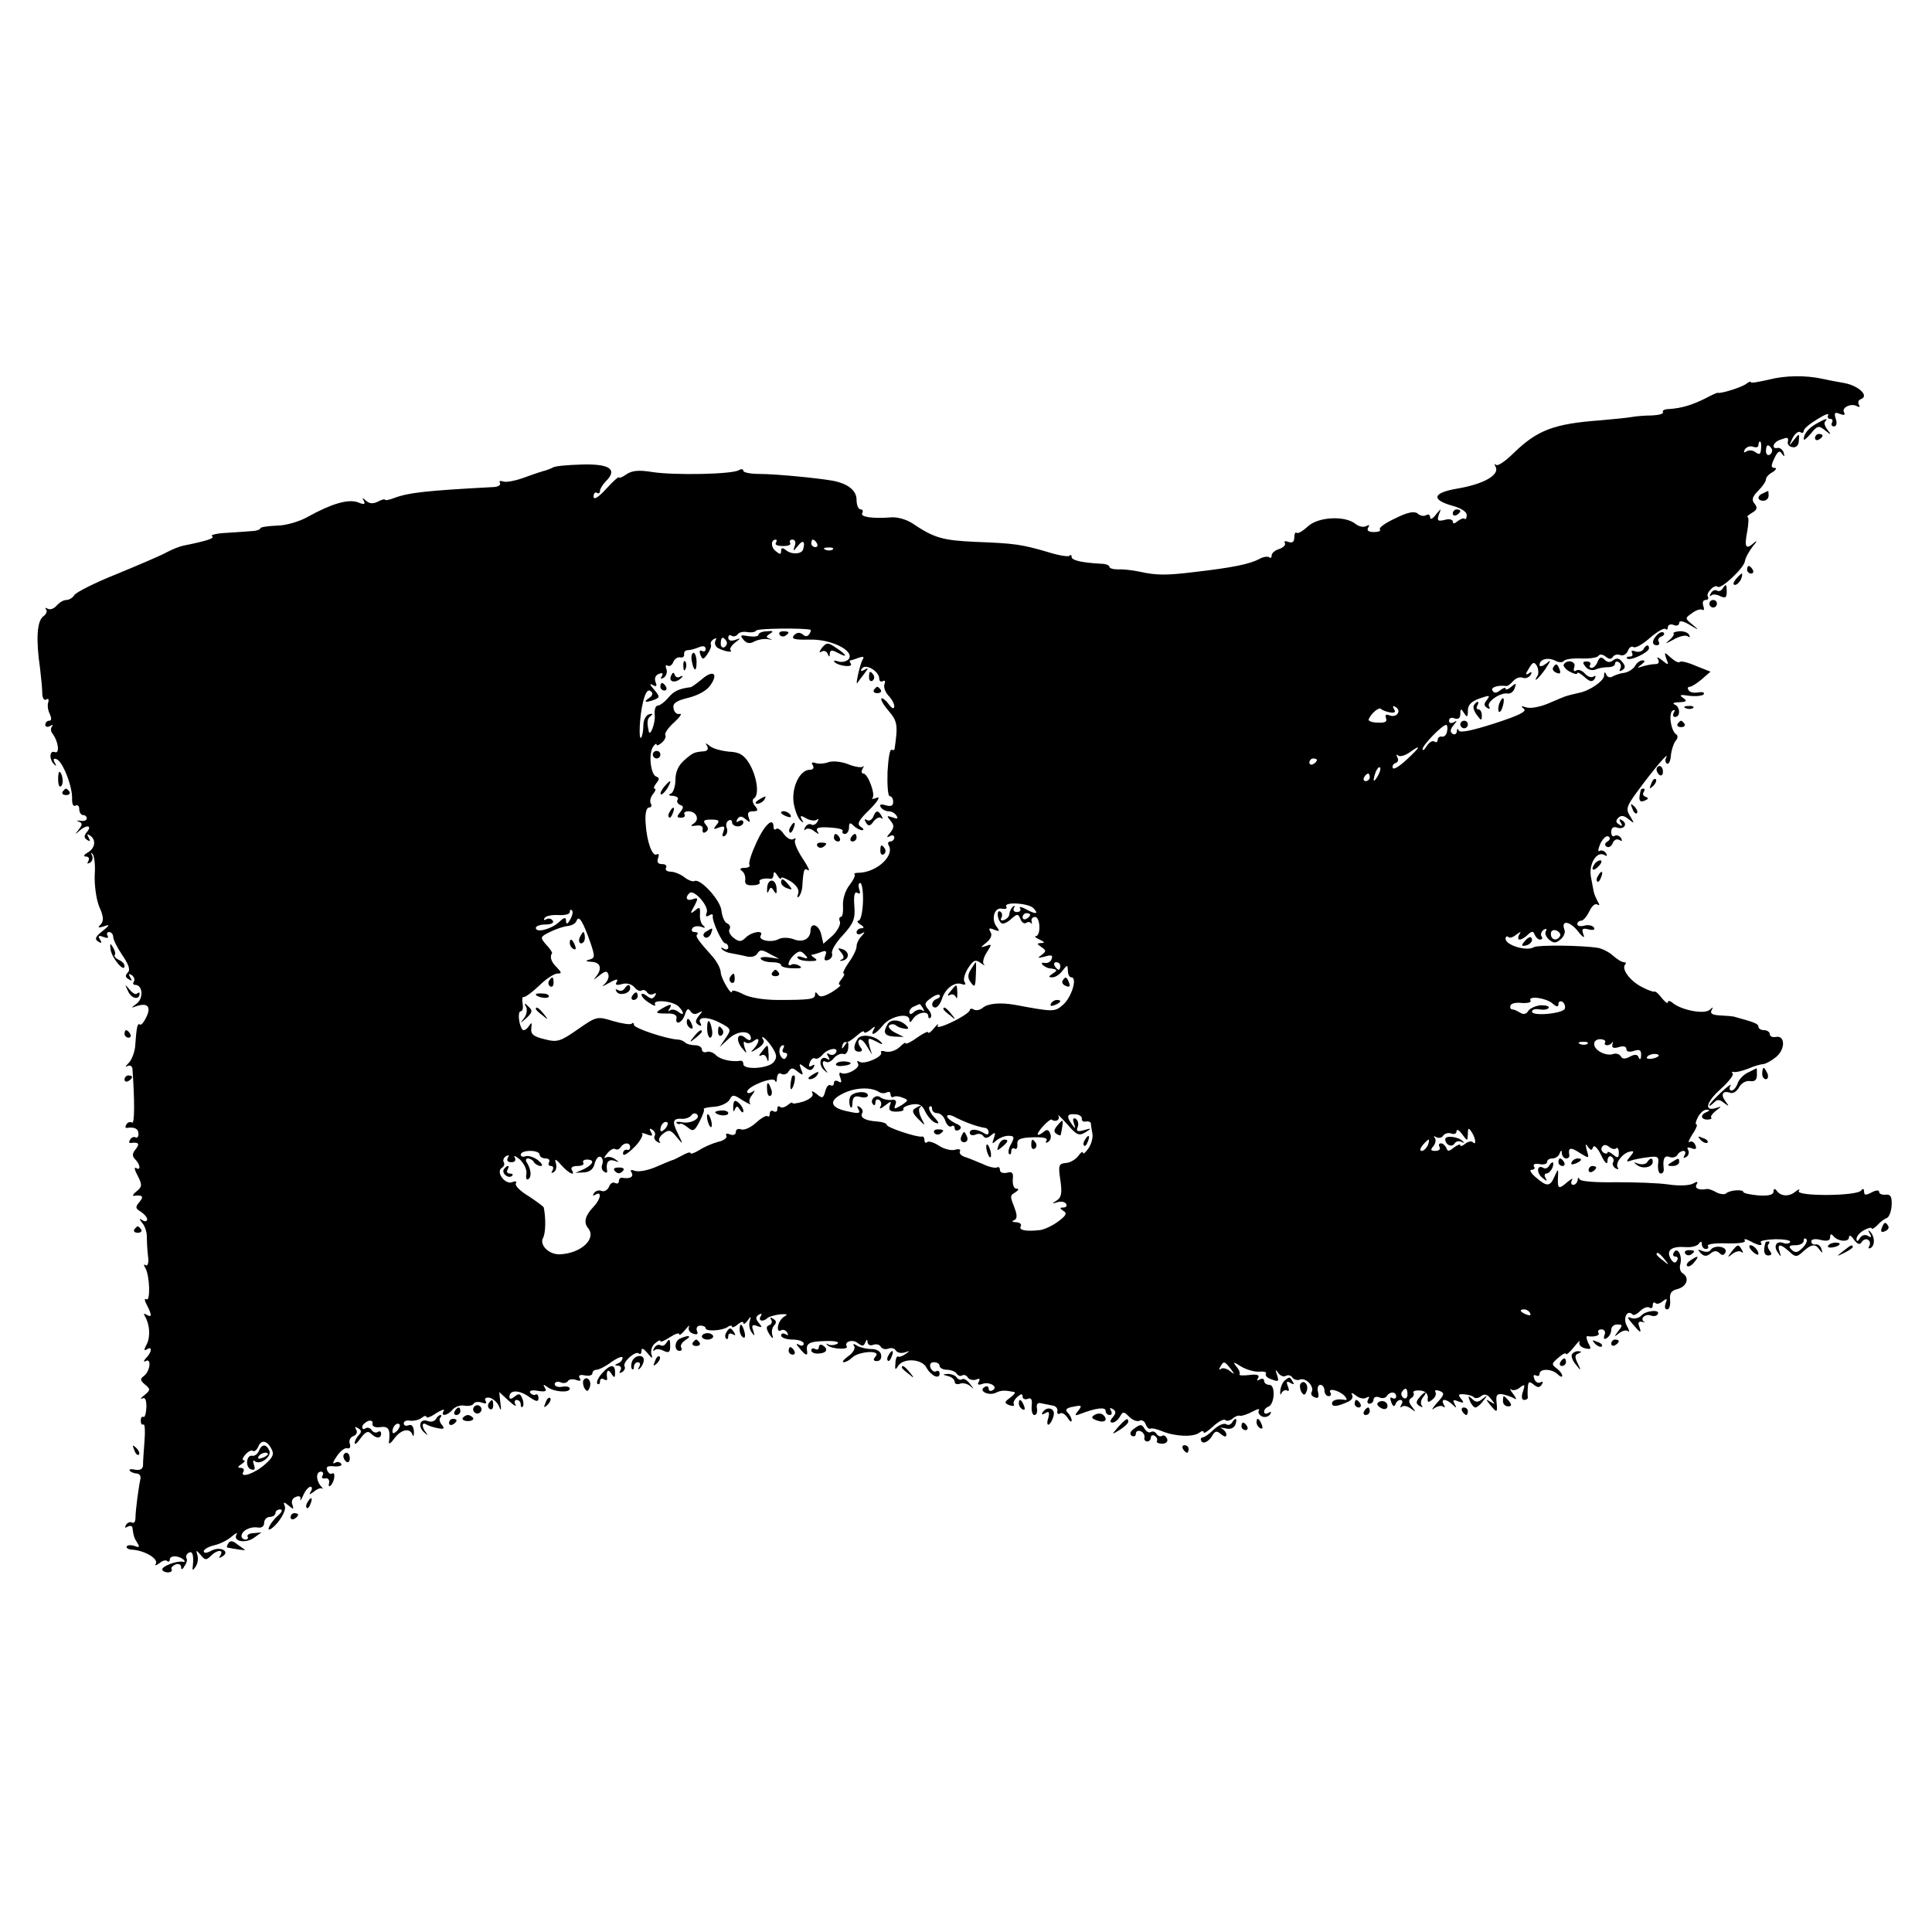 <?xml version="1.0" standalone="no"?>
<!DOCTYPE svg PUBLIC "-//W3C//DTD SVG 20010904//EN"
 "http://www.w3.org/TR/2001/REC-SVG-20010904/DTD/svg10.dtd">
<svg version="1.0" xmlns="http://www.w3.org/2000/svg"
 width="512pt" height="512pt" viewBox="0 0 512 512"
 preserveAspectRatio="xMidYMid meet">
<g transform="translate(0,512) scale(0.1,-0.1)"
fill="#000000" stroke="none">
<path d="M4688 4114 c-27 -6 -48 -10 -48 -7 0 3 -6 1 -12 -4 -11 -9 -68 -27
-76 -24 -1 1 -16 -6 -33 -15 -34 -17 -63 -26 -96 -28 -11 0 -19 -4 -16 -8 2
-5 -11 -8 -29 -9 -18 0 -42 -2 -53 -4 -11 -2 -49 -6 -85 -9 -122 -9 -166 -26
-228 -86 -22 -22 -43 -36 -47 -32 -5 4 -5 2 -2 -4 13 -22 -30 -47 -102 -59
-64 -11 -69 -29 -13 -45 23 -6 39 -16 39 -25 0 -8 -3 -13 -5 -10 -3 3 -11 0
-19 -6 -8 -7 -13 -8 -13 -1 0 5 -10 8 -22 4 -18 -4 -20 -2 -15 14 7 18 7 18
-8 0 -8 -11 -15 -14 -15 -7 0 7 -5 9 -10 6 -6 -4 -17 -2 -23 4 -9 7 -26 4 -60
-13 -26 -12 -44 -25 -40 -29 3 -4 -4 -7 -16 -7 -14 0 -20 4 -15 12 4 7 3 8 -5
4 -6 -4 -19 -2 -28 5 -27 23 -99 20 -127 -6 -14 -13 -27 -20 -30 -17 -3 3 -6
-3 -6 -12 0 -12 -5 -16 -16 -12 -8 3 -12 2 -9 -3 3 -5 -4 -12 -15 -16 -11 -3
-20 -11 -20 -17 0 -6 -3 -8 -6 -5 -4 3 -15 2 -26 -4 -26 -14 -70 -23 -173 -35
-74 -9 -100 -9 -145 1 -19 4 -45 7 -57 6 -13 0 -23 3 -23 7 0 4 -10 8 -22 8
-52 3 -78 9 -78 18 0 5 -3 7 -6 3 -3 -3 -29 1 -57 10 -69 20 -86 23 -192 27
-87 4 -109 10 -167 49 -15 10 -39 17 -55 16 -51 -4 -84 1 -78 11 3 6 1 10 -4
10 -6 0 -11 11 -11 25 0 25 -22 43 -63 51 -39 7 -151 18 -195 18 -23 0 -42 4
-42 8 0 5 -5 6 -12 2 -17 -11 -171 -14 -229 -5 -36 6 -54 4 -69 -6 -11 -8 -20
-11 -20 -8 0 3 -15 -10 -33 -30 -21 -23 -34 -31 -34 -21 0 8 4 13 9 10 4 -3 8
-1 8 5 0 5 7 17 16 26 31 31 10 46 -63 44 -38 -1 -72 -4 -78 -8 -5 -3 -14 -6
-20 -8 -5 -1 -30 -9 -54 -18 -24 -9 -50 -14 -58 -11 -8 3 -11 1 -8 -4 3 -6 -6
-11 -22 -11 -167 -9 -220 -14 -259 -29 -13 -5 -24 -7 -24 -4 0 2 -8 0 -18 -5
-13 -7 -23 -6 -32 2 -10 9 -11 9 -6 0 5 -10 1 -11 -16 -4 -26 9 -70 -4 -133
-39 -21 -12 -58 -23 -82 -23 -24 -1 -43 -4 -43 -7 0 -3 -8 -6 -17 -7 -10 -1
-41 -3 -70 -5 -28 -1 -47 -6 -41 -9 8 -5 -11 -12 -76 -25 -10 -2 -30 -10 -45
-18 -14 -8 -73 -33 -131 -57 -58 -23 -109 -49 -113 -56 -4 -7 -14 -13 -21 -13
-8 0 -19 -7 -26 -15 -7 -8 -17 -12 -24 -8 -6 3 -8 3 -4 -2 4 -4 1 -13 -8 -19
-16 -13 -19 -61 -8 -136 3 -25 6 -55 6 -67 0 -13 5 -20 10 -17 6 4 8 1 6 -7
-3 -8 -1 -22 4 -31 5 -12 5 -18 -2 -18 -5 0 -10 -5 -10 -11 0 -5 6 -7 13 -3 6
4 9 4 5 -1 -4 -4 -4 -13 1 -19 16 -21 20 -55 6 -49 -15 5 -15 -21 0 -34 4 -4
5 -2 0 6 -5 9 -3 12 5 9 16 -5 43 -74 41 -106 0 -13 3 -20 9 -17 6 3 10 -1 10
-9 0 -9 5 -16 10 -16 6 0 10 -4 10 -9 0 -5 -8 -8 -17 -6 -10 1 -12 0 -5 -2 11
-4 11 -8 1 -21 -11 -14 -11 -15 1 -4 19 17 35 15 21 -2 -9 -11 -9 -16 0 -22 8
-5 9 -3 4 6 -5 9 -4 11 3 6 18 -11 14 -34 -5 -45 -11 -6 -13 -11 -5 -11 7 0
10 -5 6 -12 -4 -7 -3 -8 5 -4 6 4 8 13 5 19 -4 7 -3 9 1 4 5 -4 8 -29 6 -56
-1 -27 4 -64 12 -84 12 -26 12 -38 4 -47 -9 -8 -7 -10 8 -5 17 6 17 4 -4 -13
-18 -14 -21 -21 -11 -27 9 -6 11 -4 5 5 -6 10 -4 12 9 7 10 -4 15 -3 11 3 -3
6 -1 10 4 10 6 0 11 -6 11 -13 0 -7 11 -29 24 -48 17 -25 22 -39 15 -46 -8 -8
-7 -13 2 -18 8 -6 10 -4 4 5 -5 9 -4 11 4 6 6 -4 9 -12 6 -17 -4 -5 -2 -9 3
-9 20 0 23 -34 5 -49 -17 -13 -17 -13 0 -7 28 9 38 -2 25 -29 -6 -13 -14 -23
-17 -20 -7 4 -9 -5 -13 -60 -2 -16 -10 -36 -18 -43 -8 -8 -9 -11 -2 -7 6 3 12
0 13 -7 6 -84 6 -147 -1 -143 -5 3 -12 1 -15 -5 -4 -6 -3 -10 2 -9 19 3 30 -2
30 -16 0 -8 -4 -12 -8 -9 -4 2 -11 0 -14 -6 -4 -6 -3 -10 2 -9 20 3 24 -2 13
-16 -10 -12 -10 -19 -2 -27 14 -14 16 -32 2 -23 -5 3 -3 -7 5 -21 12 -24 12
-29 -3 -41 -9 -7 -12 -13 -7 -12 23 3 27 -2 14 -17 -11 -13 -10 -17 4 -25 9
-6 17 -15 17 -20 0 -6 -6 -7 -12 -3 -10 6 -10 5 -1 -7 7 -8 12 -24 12 -34 0
-11 1 -34 3 -52 3 -18 0 -29 -6 -26 -5 4 -6 1 -1 -7 12 -20 14 -91 3 -83 -6 3
-5 -4 1 -15 14 -27 14 -35 -1 -26 -7 4 -8 3 -4 -4 13 -22 15 -54 5 -74 -8 -15
-8 -19 0 -14 15 10 14 -7 -2 -23 -7 -8 -7 -11 -1 -8 16 9 12 -26 -4 -39 -11
-8 -11 -12 2 -23 15 -12 15 -15 -1 -28 -10 -8 -13 -12 -6 -9 8 4 11 -4 11 -23
-1 -17 -4 -28 -8 -26 -4 2 -7 -2 -7 -10 0 -8 3 -12 7 -10 4 2 5 -17 3 -43 -2
-26 -4 -55 -4 -64 0 -11 -7 -15 -21 -13 -11 3 -17 1 -14 -3 4 -4 13 -7 19 -7
7 -1 11 -7 9 -15 -5 -23 -13 -84 -13 -103 0 -9 -4 -15 -9 -12 -5 3 -12 0 -16
-6 -4 -8 -3 -9 4 -5 7 4 13 2 13 -3 3 -21 4 -26 13 -40 7 -11 5 -13 -7 -8 -9
3 -18 3 -21 -1 -3 -4 5 -9 17 -9 32 -3 67 -24 60 -37 -4 -6 0 -5 9 1 8 7 18
10 21 6 4 -3 7 -1 7 4 0 12 25 11 37 -1 4 -4 3 -6 -2 -5 -14 4 -55 -11 -55
-20 0 -4 7 -8 15 -8 8 0 12 4 10 8 -3 4 2 9 10 13 8 3 15 0 15 -7 0 -8 4 -7 9
3 6 8 8 17 5 21 -2 4 0 10 6 14 10 6 14 -6 11 -35 -2 -13 0 -13 8 -1 5 8 7 21
4 30 -4 14 -3 14 9 0 11 -14 15 -14 26 -3 16 17 36 19 26 2 -5 -7 -3 -8 5 -3
22 13 -4 28 -28 16 -12 -7 -21 -8 -21 -2 0 5 12 12 28 16 15 3 36 14 46 23 11
9 16 12 13 6 -11 -19 23 -25 45 -10 l21 15 -21 -2 c-11 0 -18 -5 -16 -9 3 -4
0 -8 -5 -8 -6 0 -11 4 -11 9 0 14 22 26 43 23 10 -2 17 3 17 12 0 9 7 16 15
16 8 0 15 5 15 10 0 6 6 10 13 10 7 -1 4 -8 -8 -18 -11 -10 -21 -24 -23 -32
-2 -8 9 -2 23 14 14 17 23 36 20 44 -5 12 -3 13 10 2 13 -11 14 -10 10 2 -4 9
0 18 9 21 9 4 14 1 12 -6 -1 -7 2 -2 8 11 5 12 14 22 19 22 4 0 5 -6 1 -12 -6
-10 -5 -10 8 -1 8 7 18 11 22 8 3 -3 2 1 -4 7 -13 16 -13 38 1 38 5 0 7 -5 4
-10 -4 -6 -1 -9 7 -8 7 2 12 -4 10 -12 -2 -8 0 -11 4 -7 11 10 14 38 4 32 -4
-3 -10 1 -13 9 -4 9 2 12 19 10 13 -1 22 2 18 7 -3 5 -11 6 -17 2 -7 -4 -4 4
5 17 9 14 22 24 28 22 7 -2 10 3 7 12 -3 8 1 17 9 20 9 3 12 11 8 17 -5 8 -3
9 5 4 9 -5 10 -10 2 -18 -6 -6 -11 -16 -11 -21 0 -6 7 0 16 13 12 16 19 20 27
12 14 -14 27 -14 27 0 0 5 -4 8 -9 4 -5 -3 -12 -1 -16 5 -4 6 -11 8 -16 5 -5
-4 -9 -2 -9 3 0 6 7 12 15 16 8 3 14 0 12 -7 -1 -7 7 -11 21 -9 21 3 27 -5 23
-38 -2 -9 4 -6 14 8 18 24 41 29 48 10 3 -7 4 -3 4 8 -1 14 -6 20 -14 17 -7
-3 -13 -1 -13 5 0 6 8 9 17 7 10 -1 24 2 31 8 6 5 12 6 12 2 0 -4 12 0 26 10
15 9 23 12 20 6 -10 -16 10 -13 23 3 7 8 21 13 31 11 11 -2 22 0 25 5 3 5 13
6 22 3 10 -4 14 -2 10 4 -4 7 0 10 10 9 9 -2 20 -11 25 -22 6 -15 7 -13 4 9
l-3 28 25 -23 c14 -13 22 -17 18 -10 -4 6 -2 12 3 12 6 0 11 -5 11 -12 0 -6 2
-9 5 -6 3 3 3 13 -1 22 -5 13 -9 14 -20 5 -9 -7 -14 -8 -14 -1 0 19 25 19 51
1 20 -14 26 -15 26 -4 0 8 -4 12 -8 9 -4 -2 -10 0 -14 5 -3 6 6 8 21 5 19 -3
24 -1 18 8 -6 10 -4 10 7 2 17 -13 59 -16 59 -4 0 5 -9 7 -20 5 -11 -2 -20 1
-20 7 0 5 7 8 15 5 8 -4 17 -2 20 3 3 5 13 6 22 3 11 -4 14 -2 9 5 -4 7 1 10
14 7 11 -2 20 0 20 6 0 5 5 9 11 9 6 0 24 9 40 21 16 11 29 16 29 11 0 -6 -6
-13 -12 -15 -10 -4 -10 -6 0 -6 7 -1 10 -6 6 -13 -4 -7 -3 -8 5 -4 6 4 9 11 6
15 -6 11 30 43 38 34 4 -3 7 0 7 7 0 9 5 7 16 -6 12 -15 15 -16 10 -2 -2 9 2
22 10 28 8 7 14 10 14 6 0 -4 11 1 25 10 14 9 25 13 25 8 0 -4 7 1 16 12 8 10
13 14 10 8 -3 -7 1 -15 10 -18 11 -4 15 -2 11 7 -3 8 1 14 9 14 8 0 14 -3 14
-7 0 -9 42 -7 58 3 6 5 12 5 12 1 0 -3 7 -1 15 6 8 7 15 9 15 4 0 -5 5 -2 11
6 9 13 10 13 6 -1 -3 -9 -1 -22 5 -30 8 -11 9 -10 4 5 -5 14 -2 17 10 12 14
-5 15 -4 5 8 -9 11 -9 16 0 22 8 4 9 3 5 -4 -8 -13 6 -16 18 -5 4 4 19 8 34
10 17 1 21 0 12 -5 -8 -4 -16 -15 -18 -26 -2 -10 1 -15 7 -12 5 4 13 1 17 -5
4 -8 3 -9 -4 -5 -7 4 -12 2 -12 -3 0 -6 14 -11 30 -11 17 0 30 -5 30 -11 0 -5
-6 -7 -12 -3 -9 5 -9 2 1 -9 14 -18 22 -22 20 -9 -4 22 5 27 47 28 26 1 40 -2
33 -7 -7 -4 -18 -5 -24 -2 -5 4 -7 2 -2 -2 9 -10 57 -13 51 -3 -8 13 17 20 30
8 11 -8 15 -8 19 2 4 9 6 10 6 1 1 -7 7 -10 15 -7 8 3 17 1 20 -5 4 -6 13 -8
20 -5 8 3 17 1 20 -5 4 -6 14 -8 24 -5 14 5 14 4 2 -4 -8 -6 -17 -9 -20 -7 -3
2 -7 -6 -7 -18 -2 -17 0 -19 7 -7 14 22 63 19 75 -4 12 -22 35 -33 35 -16 0 6
-4 9 -9 6 -5 -3 -11 1 -15 9 -3 9 0 15 9 15 8 0 15 -4 15 -10 0 -5 9 -10 19
-10 11 0 23 -5 26 -10 4 -6 10 -8 15 -5 5 3 12 0 15 -6 4 -5 14 -8 22 -5 9 4
11 2 7 -6 -5 -7 -2 -9 8 -6 19 8 45 -7 29 -16 -6 -4 -11 -2 -11 4 0 6 -5 8
-11 4 -17 -10 11 -24 30 -15 14 7 24 7 49 2 4 -1 -1 -8 -11 -15 -16 -12 -16
-14 -2 -20 9 -3 14 -2 12 2 -3 4 1 13 9 20 10 9 14 9 14 1 0 -6 6 -9 14 -6 9
4 12 -2 10 -19 -1 -13 2 -24 7 -24 6 0 9 8 7 18 -2 11 2 16 12 13 8 -2 22 -4
30 -6 8 -1 14 -8 12 -15 -1 -6 2 -9 7 -6 5 4 14 -2 20 -11 6 -10 11 -13 11 -7
0 5 -5 15 -11 21 -7 7 -3 12 15 15 23 5 24 3 14 -10 -11 -13 -10 -15 5 -9 42
16 67 19 67 8 0 -6 5 -11 11 -11 5 0 7 5 3 12 -4 7 -3 8 5 4 9 -6 9 -11 0 -22
-8 -9 -8 -14 -1 -14 6 0 15 7 20 16 8 14 10 14 25 -1 9 -9 21 -13 27 -10 6 3
13 -1 16 -9 3 -9 9 -14 13 -12 3 2 17 -1 31 -7 34 -14 82 -16 98 -4 6 5 12 6
12 1 0 -4 11 3 25 16 14 13 28 20 32 17 3 -4 12 -2 19 3 6 6 16 10 20 8 5 -1
20 4 33 11 13 7 21 9 17 3 -3 -5 1 -12 9 -16 8 -3 17 0 21 6 4 7 3 8 -4 4 -7
-4 -12 -3 -12 3 0 5 5 11 11 13 17 6 20 58 3 58 -8 0 -14 5 -14 11 0 5 -5 7
-12 3 -7 -4 -8 -3 -4 4 5 8 -3 11 -24 8 -17 -2 -28 -1 -25 2 2 3 -1 12 -8 20
-11 14 -9 14 13 0 14 -8 35 -14 47 -13 12 1 20 -1 18 -5 -3 -4 2 -11 11 -14
23 -9 24 -8 18 11 -5 14 -4 15 4 4 5 -7 14 -11 20 -7 6 3 14 1 17 -5 4 -5 13
-8 20 -5 16 6 39 -19 31 -33 -3 -5 0 -11 8 -14 10 -4 12 0 9 14 -3 10 0 19 6
19 6 0 11 -7 11 -15 0 -8 5 -15 11 -15 5 0 8 4 5 9 -9 14 22 7 37 -8 6 -7 8
-12 2 -11 -19 4 -35 0 -35 -9 0 -10 14 -9 42 4 10 4 15 12 11 19 -4 6 1 5 10
-2 9 -8 22 -10 28 -6 8 4 9 3 5 -4 -4 -7 -2 -12 3 -12 6 0 11 5 11 11 0 6 7 9
15 6 8 -4 17 -2 20 3 8 13 25 13 25 -1 0 -5 -4 -7 -10 -4 -6 4 -7 -1 -3 -11 4
-11 8 -13 11 -6 2 7 8 12 13 12 6 0 7 -6 3 -12 -4 -7 -4 -10 1 -6 4 4 15 2 24
-5 14 -10 14 -10 3 5 -9 11 -10 18 -2 23 6 3 8 10 6 14 -3 4 5 7 17 6 14 -1
21 -8 21 -19 -2 -13 1 -14 12 -5 8 6 11 15 8 20 -3 5 2 6 11 3 14 -6 13 -10
-7 -32 -13 -15 -16 -21 -7 -14 9 6 20 8 24 4 5 -4 5 -1 1 6 -9 16 6 16 23 0
11 -11 12 -10 6 1 -6 11 -4 13 10 7 14 -5 16 -4 7 7 -9 11 -7 13 8 12 11 -1
23 -4 26 -8 4 -4 13 -2 19 3 9 7 17 5 26 -7 12 -15 12 -16 -1 -8 -13 8 -13 7
-1 -8 18 -22 20 -22 17 7 -2 19 1 23 16 21 10 -2 24 -7 31 -11 7 -5 6 0 -3 12
-8 10 -10 16 -6 12 5 -4 16 -2 24 5 13 10 14 8 8 -11 -5 -13 -3 -22 3 -22 6 0
10 3 10 7 -1 5 -1 16 0 27 1 15 4 16 15 7 11 -9 16 -9 22 0 4 7 3 9 -3 6 -6
-4 -14 0 -17 9 -3 8 -2 12 4 9 6 -3 10 -1 10 4 0 15 33 14 48 -1 7 -7 12 -8
12 -4 0 5 -7 14 -15 20 -14 10 -13 13 5 28 11 10 20 14 20 10 0 -4 10 4 21 18
11 14 18 20 15 14 -3 -7 3 -14 14 -17 17 -4 18 -2 9 14 -5 11 -6 19 -2 18 19
-3 34 2 29 9 -3 5 1 9 8 9 8 0 12 -7 8 -15 -3 -10 -1 -13 6 -8 7 4 12 14 12
22 0 8 7 14 16 14 14 0 15 -2 3 -17 -12 -16 -12 -17 2 -6 9 7 19 9 24 5 4 -4
3 3 -4 15 -11 21 2 44 16 29 3 -3 12 2 20 10 8 8 19 12 24 9 5 -4 9 -1 9 6 0
7 3 9 7 6 3 -4 12 -2 20 5 11 8 12 7 7 -6 -3 -9 -2 -16 4 -16 6 0 9 11 8 24
-2 19 3 26 20 30 25 7 32 30 13 42 -6 3 -9 14 -6 24 6 23 -8 47 -17 31 -4 -6
-2 -11 4 -11 6 0 8 -5 4 -11 -4 -8 -10 -6 -17 6 -12 22 3 33 41 30 15 -1 30 3
34 9 5 7 8 7 8 -1 0 -7 5 -13 11 -13 5 0 8 4 5 8 -3 5 19 8 49 7 33 -1 52 2
49 7 -4 6 3 5 14 -1 24 -13 35 -14 28 -3 -2 4 15 7 39 8 24 0 42 -3 39 -8 -3
-4 -11 -5 -18 -2 -19 7 -27 -9 -14 -26 8 -12 9 -12 4 3 -7 21 2 22 26 0 16
-15 20 -15 36 0 22 20 33 22 44 5 8 -10 9 -10 5 2 -2 8 -10 14 -16 12 -6 -1
-11 3 -11 8 0 6 11 8 25 4 17 -4 25 -2 25 7 0 9 3 10 8 4 11 -15 42 -18 42 -4
0 7 6 5 13 -6 10 -13 16 -15 21 -6 4 6 12 9 17 5 5 -3 6 -10 3 -16 -4 -6 -2
-8 4 -5 12 8 10 32 -3 44 -4 4 -5 2 0 -6 6 -10 4 -12 -5 -6 -7 4 -16 2 -21 -6
-6 -10 -9 -10 -9 -2 0 7 9 17 20 23 11 6 20 8 20 5 0 -4 7 0 15 8 8 9 19 17
25 19 6 2 12 17 13 33 1 23 -2 30 -15 29 -10 -1 -18 2 -18 7 0 6 -9 5 -20 -1
-15 -8 -20 -8 -20 2 0 8 -3 9 -8 3 -10 -15 -174 -16 -165 -1 4 6 0 5 -9 -2
-17 -14 -39 -13 -50 3 -5 6 -8 5 -8 -3 0 -8 -13 -12 -40 -10 -22 2 -40 6 -40
9 0 8 -38 5 -46 -4 -4 -3 -15 -2 -25 3 -10 6 -22 10 -26 9 -21 -4 -33 2 -27
12 5 8 2 9 -10 2 -10 -5 -38 -6 -64 -2 -26 4 -89 6 -140 6 -53 -1 -94 2 -96 8
-3 6 -5 4 -5 -2 -1 -7 -6 -13 -12 -13 -5 0 -7 6 -3 13 4 6 -2 3 -14 -7 -22
-19 -25 -17 -23 19 1 18 0 18 -9 -2 -12 -28 -20 -29 -50 -3 -13 11 -18 20 -11
20 7 0 10 4 6 9 -3 6 4 8 15 6 11 -2 20 0 20 6 0 5 6 9 14 9 8 0 17 6 19 13 4
10 6 10 6 0 1 -7 6 -13 11 -13 6 0 9 3 9 8 -4 21 3 23 27 7 26 -16 26 -16 19
7 -4 16 -3 19 3 9 8 -10 10 -11 14 -1 2 7 12 -2 21 -21 10 -21 17 -27 17 -16
0 10 5 15 10 12 6 -4 8 -10 5 -15 -3 -5 0 -12 6 -16 7 -4 10 -3 6 2 -7 12 13
38 32 42 12 3 12 0 1 -13 -11 -13 -10 -15 1 -11 8 3 28 7 45 9 28 4 31 2 28
-19 -1 -13 2 -24 7 -24 6 0 9 6 8 13 -3 26 2 36 15 31 8 -3 17 -1 21 5 3 6 11
11 16 11 6 0 7 -5 3 -12 -4 -7 -3 -8 5 -4 6 4 8 12 5 18 -5 7 -1 9 9 5 11 -4
14 -2 10 8 -3 8 -10 12 -15 9 -6 -4 -2 5 7 20 10 14 14 26 11 26 -4 0 -2 9 4
20 6 11 16 20 23 19 9 0 9 -2 0 -6 -18 -7 -16 -20 2 -20 8 0 13 3 10 5 -3 3 3
11 13 19 15 11 15 12 1 7 -34 -11 -28 15 10 49 22 20 36 38 33 42 -4 4 -2 6 3
4 6 -1 23 3 38 9 16 7 34 12 40 12 7 1 22 9 34 19 25 21 24 58 -1 53 -9 -2
-16 2 -16 8 0 5 -7 10 -15 10 -8 0 -15 4 -15 9 0 8 -11 12 -62 26 -5 2 -22 3
-39 4 -21 1 -28 5 -23 14 5 9 4 9 -5 1 -14 -13 -75 -1 -98 18 -7 6 -13 7 -13
2 0 -5 -7 0 -16 11 -8 11 -17 19 -20 17 -2 -1 -18 4 -34 13 -31 16 -54 48 -43
59 3 3 2 6 -3 6 -6 0 -19 8 -30 18 -10 9 -28 18 -39 20 -42 7 -160 8 -170 2
-18 -12 -75 5 -75 22 0 6 3 8 7 5 3 -4 13 -1 21 6 13 9 14 9 8 0 -4 -7 -3 -13
1 -13 5 0 15 6 22 13 11 10 14 10 18 0 3 -7 9 -13 14 -13 6 0 8 4 4 9 -3 5 0
13 6 17 7 4 9 3 6 -3 -4 -6 0 -16 8 -23 12 -10 18 -10 30 0 9 7 14 19 11 26
-10 26 13 24 35 -3 14 -18 20 -21 15 -9 -5 15 -2 17 14 13 12 -3 18 -1 14 5
-3 5 -15 8 -25 5 -11 -3 -19 -1 -19 4 0 5 5 9 10 9 6 0 15 11 22 25 6 13 15
22 21 18 6 -4 7 -1 1 8 -4 8 -9 19 -10 24 -1 6 -5 24 -8 42 -6 34 16 69 36 57
7 -4 8 -2 4 5 -4 6 -12 9 -17 6 -5 -4 -4 5 2 19 7 14 16 23 22 19 5 -3 4 -9
-3 -13 -8 -5 -8 -10 -2 -14 5 -3 13 1 16 10 3 8 11 12 17 8 8 -4 9 -3 5 5 -4
6 -12 9 -17 6 -5 -4 -9 1 -9 10 0 11 5 15 15 12 18 -7 30 9 14 19 -8 5 -9 3
-4 -6 6 -9 4 -11 -4 -5 -9 5 -10 10 -2 18 7 7 15 6 27 -4 16 -13 16 -12 4 8
-12 19 -10 26 21 68 39 53 83 106 75 88 -4 -6 -3 -14 2 -17 4 -2 9 7 10 21 1
14 7 32 12 39 7 7 7 15 2 18 -14 9 -21 56 -9 63 6 3 7 1 3 -5 -4 -7 -2 -12 3
-12 15 0 14 27 -1 33 -7 3 -2 6 12 6 20 1 22 3 10 12 -11 7 -7 9 17 5 18 -2
35 0 38 4 3 5 -3 7 -15 5 -11 -2 -22 0 -25 6 -4 5 -2 9 3 9 5 0 19 9 32 20
l23 20 -38 15 c-20 9 -40 14 -43 11 -3 -4 -14 2 -24 11 -18 16 -18 16 -12 -3
7 -17 6 -18 -11 -4 -11 9 -16 10 -11 3 4 -8 2 -13 -8 -13 -8 0 -23 -3 -33 -6
-15 -5 -15 -4 -3 5 9 7 11 11 3 11 -7 0 -16 -7 -20 -15 -5 -8 -17 -16 -28 -18
-11 -1 -25 -6 -32 -10 -6 -4 -14 -1 -16 5 -4 9 -6 8 -6 -3 -1 -14 -39 -40 -66
-45 -5 -1 -13 -3 -17 -4 -5 -1 -11 -3 -15 -4 -5 -1 -26 -10 -47 -19 -22 -10
-49 -15 -60 -12 -15 5 -17 4 -8 -3 10 -7 -12 -18 -77 -39 -59 -19 -92 -26 -95
-19 -3 6 -5 6 -5 -2 -1 -7 -6 -10 -11 -7 -8 5 -7 12 2 23 10 12 10 14 1 8 -8
-4 -13 -2 -13 4 0 7 7 10 15 6 10 -3 15 1 15 12 0 15 2 15 10 2 8 -12 10 -11
10 7 0 15 9 24 31 32 26 9 29 9 20 -3 -9 -11 -9 -16 0 -22 7 -4 9 -3 5 4 -7
12 31 38 50 34 7 -1 15 5 18 14 5 14 4 15 -9 4 -8 -7 -15 -9 -15 -5 0 4 -6 2
-14 -4 -10 -8 -16 -9 -21 -1 -5 8 13 15 37 12 3 -1 11 5 18 13 6 7 17 12 25 9
7 -3 16 0 21 7 5 8 3 10 -5 4 -9 -5 -9 -2 1 14 10 17 14 18 21 6 4 -8 5 -20 2
-25 -15 -24 4 -7 21 18 15 23 15 25 1 13 -10 -7 -17 -9 -17 -3 0 15 22 21 42
11 9 -5 19 -5 22 -1 3 5 24 8 46 7 22 -1 43 2 46 7 3 5 12 4 19 -2 9 -7 15 -8
19 -1 4 6 13 8 20 5 7 -3 16 2 20 11 3 9 10 14 15 10 6 -3 25 8 44 25 19 16
37 27 41 23 3 -3 6 -1 6 5 0 6 7 9 15 6 8 -4 15 -1 15 5 0 7 10 6 28 -5 25
-15 26 -15 7 1 -20 16 -20 17 -1 30 10 8 23 12 27 9 5 -3 6 2 3 10 -3 9 -1 16
6 16 6 0 9 4 6 9 -6 9 18 34 26 26 8 -8 69 49 72 67 1 9 11 27 21 40 11 13 13
17 5 11 -23 -21 -28 -15 -20 27 4 22 5 40 1 40 -3 0 2 5 12 11 14 8 15 14 7
24 -9 10 -6 19 9 34 12 12 21 25 21 31 0 5 8 14 18 19 9 6 11 11 5 11 -10 0
-10 6 -1 25 9 19 14 22 20 13 7 -10 8 -9 5 2 -2 8 -10 14 -16 13 -17 -4 -13
14 5 21 22 8 24 8 22 -5 -2 -6 4 -13 12 -14 10 -2 17 5 17 17 2 20 1 20 -13 2
-14 -18 -14 -18 -4 4 6 12 15 20 21 17 5 -4 9 -2 9 3 0 6 16 19 36 31 19 12
32 17 29 11 -3 -5 -1 -10 5 -10 6 0 8 -4 5 -10 -3 -5 -1 -10 5 -10 7 0 9 8 5
20 -5 16 -3 19 11 13 11 -4 15 -3 11 4 -8 13 20 26 35 16 6 -3 8 -1 4 5 -3 5
-1 12 5 14 24 8 -5 36 -44 43 -23 4 -49 9 -57 11 -45 10 -100 9 -142 -2z m-21
-183 c-1 -15 -4 -17 -14 -10 -7 6 -18 7 -24 3 -8 -5 -9 -3 -5 5 5 7 14 10 22
7 8 -3 14 -1 14 4 0 6 2 10 4 10 3 0 4 -9 3 -19z m28 0 c3 -5 1 -12 -5 -16 -5
-3 -10 1 -10 9 0 18 6 21 15 7z m-2639 -250 c-3 -5 5 -8 19 -8 14 0 22 3 19 8
-3 5 0 9 6 9 7 0 10 -7 6 -17 -5 -15 -4 -15 9 1 13 17 20 11 13 -11 -5 -12
-31 -13 -45 -1 -9 7 -13 7 -13 -2 0 -10 -3 -10 -15 0 -13 11 -12 30 1 30 3 0
3 -4 0 -9z m109 -1 c3 -5 1 -10 -4 -10 -6 0 -11 5 -11 10 0 6 2 10 4 10 3 0 8
-4 11 -10z m42 -16 c-3 -3 -12 -4 -19 -1 -8 3 -5 6 6 6 11 1 17 -2 13 -5z
m-59 -213 c2 -1 0 -6 -3 -11 -4 -7 -11 -8 -18 -1 -8 6 -16 5 -23 -3 -8 -9 1
-12 40 -11 59 2 122 -30 105 -52 -6 -6 -18 -9 -27 -6 -9 3 -14 3 -11 -1 10
-11 50 -16 44 -5 -4 5 -4 9 -1 9 2 0 12 3 22 7 12 4 15 3 10 -5 -7 -12 -20
-71 -14 -62 2 3 10 14 18 24 12 16 12 18 1 11 -9 -5 -12 -4 -7 3 9 15 46 -7
46 -26 0 -7 4 -10 10 -7 5 3 7 0 4 -8 -3 -8 2 -21 10 -30 9 -9 16 -22 16 -29
-1 -8 -6 -6 -15 6 -8 11 -17 17 -19 15 -3 -3 6 -18 19 -33 23 -27 25 -37 16
-99 0 -5 -4 -6 -8 -4 -5 3 -9 -24 -11 -59 -1 -35 1 -64 6 -64 5 0 9 -7 9 -15
0 -11 -6 -13 -20 -9 -13 4 -17 2 -13 -5 4 -6 13 -11 21 -11 8 0 17 -5 21 -12
5 -8 2 -9 -11 -4 -15 5 -16 4 -5 -9 10 -12 10 -18 -1 -32 -10 -11 -10 -14 -1
-9 6 4 12 2 12 -3 0 -6 -5 -11 -11 -11 -5 0 -7 -5 -4 -10 17 -28 -33 -73 -81
-73 -8 0 -12 -2 -9 -5 2 -3 -4 -15 -14 -28 -11 -14 -18 -37 -17 -54 1 -17 -1
-30 -6 -30 -4 0 -5 -6 -2 -13 2 -7 -6 -23 -19 -36 l-25 -22 -6 26 c-6 24 -27
32 -28 10 0 -23 -20 -34 -45 -24 -14 5 -31 5 -40 0 -19 -10 -55 -3 -47 10 9
15 -23 10 -39 -5 -12 -12 -18 -13 -32 -2 -10 7 -15 18 -12 23 4 6 1 13 -6 16
-7 2 -13 18 -15 33 -2 28 -57 88 -72 79 -4 -2 -16 2 -26 10 -10 8 -27 15 -37
15 -10 0 -15 5 -12 10 3 6 -1 10 -10 10 -11 0 -15 5 -11 16 3 8 2 13 -3 10
-12 -8 -27 33 -30 82 -2 26 2 42 9 42 6 0 8 5 5 10 -4 6 -1 17 5 25 7 8 9 15
5 15 -4 0 -2 6 4 14 9 11 9 15 0 18 -14 5 -21 57 -9 78 5 8 10 11 10 7 0 -4 6
-2 14 5 8 7 12 16 9 20 -2 5 8 20 24 34 15 14 22 24 14 22 -7 -2 -15 5 -16 15
-3 13 7 20 40 28 27 7 50 20 59 35 20 30 5 39 -24 14 -13 -11 -26 -20 -29 -21
-31 -4 -45 -10 -60 -28 -10 -12 -23 -21 -28 -21 -6 0 -9 -11 -8 -24 3 -21 -13
-62 -16 -43 -5 24 -4 33 6 40 6 5 4 7 -5 4 -8 -2 -15 -15 -15 -29 0 -15 -3
-29 -6 -33 -7 -7 -4 58 5 94 7 29 14 37 23 27 4 -4 1 -11 -7 -16 -17 -11 -9
-13 15 -4 14 6 14 8 -2 27 -11 12 -12 17 -4 12 11 -6 13 -4 8 8 -3 9 0 18 9
21 10 4 12 2 8 -6 -5 -7 -3 -8 5 -4 7 5 10 15 7 23 -3 8 -2 12 3 9 5 -3 12 1
15 9 3 8 11 14 18 13 7 -2 12 2 11 8 -1 6 3 11 10 11 7 0 20 4 30 8 10 4 17 3
17 -5 0 -6 -4 -8 -10 -5 -6 3 -7 -1 -4 -10 6 -14 8 -14 19 2 7 10 11 21 9 25
-2 4 1 10 7 14 7 4 9 3 5 -4 -3 -6 -1 -14 6 -19 16 -9 42 -14 34 -6 -3 3 2 12
12 20 16 12 16 13 0 7 -11 -4 -18 -1 -18 6 0 6 4 9 9 5 5 -3 12 -1 16 4 3 5
14 8 25 6 11 -2 22 0 24 4 4 6 128 7 144 2z m-223 -30 c3 -5 1 -12 -5 -16 -5
-3 -10 1 -10 9 0 18 6 21 15 7z m1759 -189 c12 -2 16 1 10 9 -4 8 -3 10 5 5
16 -10 2 -29 -16 -22 -10 4 -13 2 -10 -7 4 -10 -3 -13 -21 -12 -15 0 -26 4
-25 8 5 15 28 35 33 28 3 -3 13 -7 24 -9z m151 -49 c-1 -10 -8 -17 -14 -15 -6
1 -11 -3 -11 -9 0 -5 -4 -8 -9 -4 -6 3 -14 -3 -20 -12 -6 -10 -11 -14 -11 -8
0 10 50 62 62 64 3 1 5 -7 3 -16z m-106 -75 c-19 -18 -36 -29 -38 -23 -2 5 1
11 8 13 6 2 8 9 4 15 -3 7 -3 9 2 5 4 -4 17 -1 29 7 33 24 32 17 -5 -17z
m-239 -2 c0 -3 -4 -8 -10 -11 -5 -3 -10 -1 -10 4 0 6 5 11 10 11 6 0 10 -2 10
-4z m161 -43 c-12 -20 -14 -14 -5 12 4 9 9 14 11 11 3 -2 0 -13 -6 -23z m-21
-3 c0 -5 -5 -10 -11 -10 -5 0 -7 5 -4 10 3 6 8 10 11 10 2 0 4 -4 4 -10z
m-1343 -330 c-1 -27 -6 -50 -12 -50 -5 0 -3 -5 5 -10 10 -6 11 -10 3 -10 -7 0
-13 -5 -13 -11 0 -5 6 -7 13 -3 10 6 10 4 0 -7 -7 -7 -13 -19 -13 -27 0 -8 -9
-27 -21 -43 -11 -16 -17 -29 -13 -29 3 0 1 -7 -6 -15 -7 -8 -9 -15 -4 -15 5 0
-4 -8 -21 -19 -21 -12 -32 -15 -37 -7 -6 8 -8 8 -8 0 0 -12 -13 -14 -98 -14
-37 0 -75 6 -92 15 -17 9 -30 12 -30 8 0 -15 -29 33 -30 50 0 9 -9 27 -20 40
-42 47 -48 56 -42 61 3 3 0 6 -7 6 -7 0 -10 4 -6 10 3 5 13 7 23 4 10 -4 13
-3 6 3 -6 4 -10 18 -9 30 1 19 -1 21 -13 10 -13 -10 -14 -9 -2 12 11 21 10 23
-4 18 -16 -6 -22 4 -9 16 11 12 52 -34 46 -51 -4 -10 -2 -13 6 -8 6 4 11 4 10
-1 -3 -13 25 -73 33 -73 4 0 8 -5 8 -11 0 -5 -6 -7 -12 -3 -7 4 -9 3 -5 -1 4
-5 15 -10 24 -11 9 -2 27 -5 39 -8 14 -4 26 -1 31 7 7 11 12 11 33 -1 l25 -13
-27 4 c-15 2 -25 0 -22 -4 3 -5 16 -9 30 -9 13 0 24 -3 24 -8 0 -4 14 -8 31
-8 20 -1 27 1 18 6 -7 5 -17 6 -21 4 -15 -9 -8 13 7 26 13 11 18 11 28 0 10
-10 8 -12 -6 -7 -10 4 -16 3 -13 -2 3 -5 17 -8 32 -8 18 0 22 2 13 8 -8 5 -11
9 -7 9 3 0 14 3 24 7 13 5 16 3 11 -10 -4 -11 -2 -14 8 -11 8 3 12 11 10 17
-3 7 10 29 29 49 28 31 33 43 30 78 -2 28 1 38 8 34 7 -5 9 -1 5 9 -3 10 -2
17 3 17 4 0 8 -22 7 -50z m452 -17 c15 -16 6 -17 -21 -2 -11 6 -18 7 -15 2 4
-5 0 -10 -8 -10 -8 0 -11 5 -8 11 4 6 2 7 -3 3 -5 -5 -9 -14 -9 -19 0 -6 -6
-13 -14 -16 -8 -3 -11 0 -7 6 3 6 2 13 -3 16 -10 7 -9 -20 2 -30 4 -4 15 0 26
10 17 15 19 15 25 1 3 -9 10 -14 15 -11 5 4 11 3 14 -1 2 -5 2 -2 1 5 -2 6 2
12 9 12 14 0 16 -50 2 -51 -5 0 -1 -4 10 -9 13 -6 15 -9 5 -9 -13 -1 -13 -2 0
-11 13 -9 13 -11 0 -21 -12 -8 -10 -9 9 -4 17 5 22 4 18 -6 -2 -8 -11 -12 -18
-11 -8 2 -10 0 -6 -5 5 -4 13 -9 18 -9 22 -3 23 -5 9 -14 -12 -8 -12 -10 -1
-10 8 0 20 8 27 18 13 16 13 16 14 0 0 -10 4 -18 9 -18 17 0 1 -53 -22 -73
-22 -19 -25 -19 -127 0 -39 7 -72 4 -86 -8 -7 -6 -18 -8 -24 -4 -5 3 -10 2
-10 -2 0 -5 -21 -19 -46 -31 -27 -13 -43 -17 -39 -10 4 7 -1 4 -9 -6 -9 -11
-16 -16 -16 -12 0 4 -13 -2 -30 -14 -16 -12 -30 -18 -30 -15 0 4 -7 -1 -16
-10 -10 -9 -25 -14 -36 -12 -10 3 -16 2 -13 -2 6 -11 -44 -33 -57 -25 -7 4 -8
2 -4 -5 7 -11 -32 -33 -46 -24 -4 2 -5 -4 -1 -13 4 -12 3 -15 -5 -10 -7 4 -12
2 -12 -4 0 -6 -4 -9 -9 -6 -5 3 -11 -4 -14 -16 -5 -19 -8 -20 -23 -7 -10 8
-15 9 -11 2 4 -7 -5 -15 -23 -22 -17 -5 -30 -7 -30 -4 0 3 -6 0 -13 -6 -8 -6
-17 -8 -20 -4 -4 3 -7 1 -7 -6 0 -7 -4 -9 -10 -6 -5 3 -10 1 -10 -6 0 -7 -3
-10 -6 -7 -3 3 -17 -5 -30 -17 -14 -13 -32 -21 -40 -18 -8 3 -14 0 -14 -7 0
-7 -7 -10 -16 -6 -8 3 -12 2 -9 -4 3 -5 -7 -13 -22 -16 -15 -4 -38 -14 -50
-22 -13 -8 -23 -11 -23 -8 0 4 -10 1 -22 -6 -13 -7 -25 -13 -28 -13 -3 -1 -22
-9 -43 -18 -21 -9 -45 -13 -54 -10 -11 4 -14 3 -9 -5 6 -11 -5 -17 -26 -13 -5
0 -8 -4 -8 -10 0 -5 -5 -7 -10 -4 -6 3 -13 -1 -16 -10 -4 -9 -13 -14 -20 -11
-7 3 -16 0 -20 -6 -4 -7 -3 -8 4 -4 18 11 14 -12 -5 -32 -22 -23 -27 -41 -15
-56 24 -28 -17 -67 -73 -70 -29 -2 -56 24 -46 43 7 13 8 51 2 81 -1 3 -19 16
-40 30 -22 13 -37 28 -34 34 4 5 -1 7 -10 3 -19 -7 -44 28 -27 38 6 4 8 10 5
15 -3 5 0 12 6 16 8 4 9 3 5 -4 -4 -7 -1 -12 9 -12 10 0 13 5 9 13 -4 6 2 4
14 -6 11 -11 19 -27 17 -38 -2 -11 0 -17 5 -14 9 6 8 24 -3 43 -5 6 -4 12 2
12 5 0 13 -4 16 -10 3 -5 12 -10 18 -10 7 0 3 7 -8 16 -11 8 -25 12 -32 10 -7
-3 -13 -1 -13 4 0 6 11 10 25 10 14 0 25 -4 25 -10 0 -5 7 -10 16 -10 8 0 12
-4 9 -10 -3 -5 -1 -10 5 -10 6 0 8 -5 4 -12 -4 -7 -3 -8 4 -4 6 4 8 14 5 24
-4 12 0 11 14 -5 20 -23 40 -32 28 -13 -3 6 3 10 15 10 12 0 19 4 16 8 -3 5 1
9 9 9 22 0 18 -12 -7 -25 l-23 -10 23 1 c15 1 25 9 28 24 4 13 10 20 16 17 5
-3 7 -12 4 -20 -3 -7 -1 -16 5 -19 5 -4 9 -3 8 2 -4 22 3 32 19 27 14 -5 14
-4 2 4 -8 6 -19 8 -25 4 -5 -3 -4 2 4 11 7 9 17 15 21 12 5 -3 11 -1 15 5 8
13 25 13 25 0 0 -5 -3 -9 -8 -7 -4 1 -8 -1 -10 -5 -5 -16 10 -8 33 16 12 13
20 28 17 31 -4 3 2 3 12 -1 15 -6 17 -4 11 6 -5 9 -4 11 4 6 6 -4 9 -11 6 -16
-3 -5 0 -12 7 -16 7 -4 10 -4 6 1 -4 4 0 14 10 21 14 11 20 10 35 -9 18 -22
18 -21 3 10 -16 32 -13 40 14 38 8 0 18 4 22 9 4 6 10 7 15 3 11 -11 -17 -26
-40 -21 -11 2 -17 1 -14 -2 3 -3 7 -4 10 -2 2 2 11 -3 20 -10 14 -12 18 -9 31
16 8 16 14 31 11 33 -2 2 11 5 28 6 17 1 35 10 40 18 8 15 11 15 35 -1 15 -9
24 -13 20 -9 -4 5 -2 15 5 23 9 13 9 14 0 8 -7 -4 -13 -4 -13 1 1 14 69 41 74
29 2 -6 5 -3 5 7 1 11 6 15 12 11 6 -3 15 -1 19 7 7 10 11 10 24 -1 14 -11 16
-10 9 6 -6 16 -5 17 9 6 13 -10 18 -10 24 -1 4 8 3 9 -4 5 -8 -5 -10 -2 -6 8
3 9 10 14 14 11 4 -3 13 2 20 10 14 17 45 21 35 5 -4 -6 -11 -7 -17 -4 -7 5
-8 2 -3 -6 5 -8 4 -11 -3 -6 -18 11 -25 -15 -8 -30 9 -8 11 -9 6 -2 -12 15
-13 31 -1 24 5 -3 14 1 21 10 7 8 18 13 25 11 6 -3 12 5 13 16 1 18 -1 19 -9
7 -7 -10 -9 -11 -7 -2 2 8 6 12 10 10 3 -2 15 6 27 16 12 11 21 16 21 11 0 -4
8 -1 17 6 11 10 14 10 9 2 -12 -22 5 -14 24 10 19 24 70 35 70 14 0 -8 3 -7 9
2 11 18 41 24 41 8 0 -5 3 -7 6 -4 4 4 1 14 -6 22 -11 13 -10 18 6 29 10 8 21
12 24 9 3 -3 -1 -8 -7 -10 -15 -5 -17 -23 -4 -23 5 0 13 10 17 22 9 29 34 47
53 40 9 -3 12 -1 7 6 -4 6 1 23 10 37 14 21 19 23 33 13 9 -7 13 -8 8 -3 -4 4
0 19 8 31 14 22 14 23 -2 17 -16 -5 -15 -4 1 9 12 10 16 20 11 28 -6 10 -4 12
10 6 14 -5 15 -4 7 7 -16 19 -8 53 13 49 9 -2 15 0 12 5 -9 14 59 10 72 -4z
m-1228 -30 c-7 -12 -10 -14 -11 -4 0 11 -4 11 -19 -3 -21 -19 -61 -29 -61 -15
0 5 12 9 26 9 14 0 23 4 19 10 -4 6 -11 7 -17 4 -6 -4 -8 -2 -5 3 4 6 20 9 37
8 16 -1 30 2 30 8 0 6 3 8 6 4 3 -3 1 -14 -5 -24z m1219 13 c0 -3 -4 -8 -10
-11 -5 -3 -10 -1 -10 4 0 6 5 11 10 11 6 0 10 -2 10 -4z m-1165 -75 c12 -36
12 -40 -3 -44 -12 -3 -10 -5 6 -6 24 -1 29 -19 10 -41 -7 -8 -3 -6 8 3 17 14
23 15 26 5 3 -7 -2 -19 -11 -27 -9 -7 -3 -5 13 4 17 10 25 12 21 4 -6 -9 -2
-11 13 -7 12 4 26 0 33 -8 6 -8 15 -12 19 -9 5 3 11 1 15 -5 4 -6 11 -7 17 -4
7 4 8 2 4 -5 -6 -9 -11 -9 -22 0 -8 6 -14 7 -14 3 0 -5 9 -15 21 -22 12 -8 18
-9 15 -4 -8 14 46 10 62 -5 16 -16 16 -28 -1 -14 -8 6 -18 7 -22 3 -5 -4 -5
-1 0 6 6 11 3 12 -14 3 -27 -15 -27 -17 7 -17 16 1 26 -4 25 -11 -5 -22 15
-14 22 8 5 16 9 18 15 9 5 -8 13 -9 21 -4 12 6 12 5 1 -8 -10 -13 -10 -18 -1
-24 7 -4 9 -3 6 3 -12 19 17 20 50 3 31 -16 32 -18 16 -41 l-16 -24 25 23 c24
22 58 22 58 0 0 -6 -6 -6 -14 1 -20 17 -28 -2 -11 -25 15 -18 15 -18 8 1 -3
11 -3 17 2 13 4 -4 14 -3 22 3 17 14 17 -2 1 -20 -11 -11 -9 -11 9 0 12 7 19
17 17 21 -13 21 8 5 22 -17 13 -20 14 -28 4 -40 -14 -17 -80 -21 -80 -5 0 6
-3 9 -7 9 -24 -4 -53 3 -65 14 -7 8 -19 12 -26 9 -6 -2 -12 1 -12 7 0 6 -8 11
-18 11 -10 0 -22 3 -26 7 -4 4 -13 8 -19 8 -29 1 -117 30 -117 39 0 5 -3 7 -6
3 -3 -3 -25 0 -49 7 -42 13 -44 13 -94 -22 -46 -32 -54 -35 -88 -26 -30 7 -37
14 -35 29 2 16 1 17 -7 5 -5 -8 -13 -12 -16 -9 -10 11 -14 49 -5 49 5 0 7 9 5
20 -2 11 -1 19 3 18 4 -1 22 12 41 30 18 18 40 32 48 32 12 0 12 2 -1 16 -15
14 -20 28 -13 38 1 2 -6 13 -16 23 -16 19 -16 20 10 33 16 8 37 15 48 16 10 1
21 7 23 14 6 16 17 -2 37 -59z m2569 18 c-8 -14 -24 -10 -24 6 0 9 6 12 15 9
8 -4 12 -10 9 -15z m-1324 -79 c0 -5 -2 -10 -4 -10 -3 0 -8 5 -11 10 -3 6 -1
10 4 10 6 0 11 -4 11 -10z m1304 -99 c11 -10 16 -10 16 -2 0 7 5 9 11 6 5 -4
8 -12 6 -18 -4 -13 -87 -21 -87 -8 0 6 9 8 20 6 11 -2 22 0 24 4 3 4 -6 7 -20
7 -14 -1 -29 -8 -34 -15 -5 -9 -13 -10 -21 -5 -8 5 -17 9 -21 9 -5 0 -7 5 -5
10 1 6 15 9 30 7 16 -1 26 2 23 6 -8 14 40 8 58 -7z m-1668 -13 c4 -7 4 -10
-1 -6 -4 4 -14 3 -22 -3 -8 -8 -13 -8 -13 -1 0 6 6 13 13 15 6 3 13 6 14 6 1
1 5 -5 9 -11z m1808 -90 c-3 -4 -1 -8 5 -8 5 0 11 3 14 8 2 4 2 1 0 -6 -2 -9
3 -11 17 -7 12 4 20 2 20 -5 0 -7 8 -9 20 -5 15 5 20 2 19 -12 0 -10 -3 -13
-6 -6 -3 9 -10 10 -23 3 -13 -7 -21 -7 -25 1 -4 6 -12 8 -19 6 -18 -7 -49 8
-51 24 -2 8 5 15 15 15 10 0 16 -4 14 -8z m-47 -4 c-3 -3 -12 -4 -19 -1 -8 3
-5 6 6 6 11 1 17 -2 13 -5z m-2132 -14 c-3 -5 -1 -10 5 -10 6 0 8 -5 4 -11 -4
-8 -9 -7 -15 2 -7 12 -3 29 7 29 3 0 2 -4 -1 -10z m2320 -19 c-9 -8 -36 -10
-30 -2 2 4 11 8 20 8 8 0 13 -3 10 -6z m-2067 -94 c6 -5 17 -5 22 -2 6 3 10 1
10 -5 0 -6 3 -9 8 -7 4 3 15 2 24 -2 16 -6 16 -7 -3 -20 -19 -11 -21 -11 -16
2 4 10 0 14 -11 12 -9 -1 -22 2 -29 7 -12 10 -30 -8 -19 -19 3 -4 6 -1 6 6 0
7 5 9 10 6 6 -4 7 -12 3 -18 -4 -7 2 -5 12 3 17 13 18 13 13 0 -4 -12 1 -16
17 -16 13 0 22 3 19 7 -2 4 8 9 22 12 20 3 28 -1 36 -19 6 -12 18 -26 26 -29
12 -5 12 -1 -3 15 -10 11 -15 23 -12 27 4 3 7 1 7 -5 0 -7 6 -12 14 -12 8 0
18 -9 21 -20 4 -11 11 -18 16 -15 5 4 9 1 9 -5 0 -6 5 -8 12 -4 8 5 5 11 -10
17 -12 6 -22 14 -22 19 0 4 8 4 18 -1 26 -14 62 -27 82 -30 6 0 10 -6 10 -12
0 -6 -5 -7 -12 -2 -20 12 -38 12 -38 1 0 -6 7 -8 15 -5 8 4 17 2 21 -4 4 -6
11 -6 20 2 12 10 13 8 8 -7 -6 -16 -5 -17 7 -6 7 6 21 12 31 12 16 0 17 -3 8
-21 -7 -11 -9 -23 -6 -27 3 -3 6 0 6 7 0 7 4 10 9 7 5 -3 8 2 7 12 -1 13 8 17
41 18 28 1 41 -2 36 -9 -3 -6 -1 -7 5 -3 6 4 9 13 5 22 -4 11 -9 12 -19 3 -8
-6 -14 -8 -14 -5 0 9 32 42 37 39 10 -8 23 -1 18 10 -4 6 6 -3 23 -22 25 -29
31 -32 48 -22 18 11 17 12 -3 6 -17 -5 -22 -3 -17 8 3 8 1 18 -5 22 -7 4 -9
-1 -5 -12 5 -15 4 -16 -5 -3 -16 22 -13 29 8 27 11 0 19 -6 18 -12 -1 -5 4 -9
11 -7 6 1 12 -1 13 -5 0 -5 2 -17 4 -27 2 -11 -3 -29 -11 -40 -8 -11 -14 -16
-14 -11 0 5 -6 1 -13 -9 -7 -9 -22 -18 -33 -18 -18 -2 -20 -6 -14 -45 5 -34 3
-46 -9 -54 -14 -9 -14 -10 1 -5 10 3 20 1 23 -4 4 -6 0 -10 -7 -10 -10 0 -10
-2 0 -9 11 -6 7 -13 -15 -29 -15 -11 -37 -21 -48 -22 -37 -4 -56 0 -50 10 3 6
-2 10 -12 11 -10 0 -13 3 -6 5 9 4 9 13 2 32 -13 34 -13 33 3 43 8 6 9 9 1 9
-6 0 -10 11 -9 24 2 18 -1 22 -16 18 -10 -2 -18 1 -18 7 0 7 -4 10 -8 7 -4 -2
-21 1 -37 9 -17 7 -38 16 -48 19 -10 3 -16 10 -13 15 3 5 -3 7 -13 4 -10 -3
-30 2 -43 11 -14 9 -28 13 -31 9 -4 -3 -7 -1 -7 5 0 7 -3 11 -7 10 -12 -3 -93
24 -93 31 0 4 -12 8 -26 9 -32 2 -46 11 -39 22 3 5 0 12 -6 16 -8 5 -9 3 -4
-6 6 -10 1 -12 -25 -6 -49 9 -56 28 -18 47 32 17 74 19 96 6z m-566 -99 c-7
-7 -12 -8 -12 -2 0 6 3 14 7 17 3 4 9 5 12 2 2 -3 -1 -11 -7 -17z m2128 -13
c0 17 2 17 10 5 11 -17 13 -37 3 -27 -3 4 -12 2 -20 -4 -7 -6 -13 -8 -13 -4 0
4 -7 1 -17 -6 -13 -11 -17 -11 -20 -1 -3 6 -9 12 -14 12 -6 0 -7 -4 -4 -10 3
-5 -1 -10 -11 -10 -13 0 -14 3 -5 13 6 8 7 18 3 22 -4 5 -2 5 5 1 6 -3 15 -1
18 5 4 5 13 8 21 5 8 -3 14 0 14 6 0 7 7 3 15 -8 14 -19 14 -19 15 1z m-106
-30 c-4 -8 -11 -15 -16 -15 -6 0 -5 6 2 15 7 8 14 15 16 15 2 0 1 -7 -2 -15z
m499 -8 c4 3 7 -2 7 -12 0 -14 -3 -15 -15 -5 -8 7 -15 9 -15 6 0 -4 -5 -4 -10
-1 -6 4 -8 11 -4 16 4 6 10 6 18 0 7 -6 16 -8 19 -4z m494 -264 c-13 -13 -19
-14 -29 -5 -9 9 -7 12 10 12 12 0 22 5 22 12 0 6 3 8 7 4 4 -3 -1 -14 -10 -23z
m-366 -30 c13 -16 12 -17 -3 -4 -10 7 -18 15 -18 17 0 8 8 3 21 -13z m-356
-143 c3 -6 -1 -7 -9 -4 -18 7 -21 14 -7 14 6 0 13 -4 16 -10z m-794 -147 c12
-16 12 -17 -2 -6 -9 7 -20 9 -24 5 -5 -4 -5 -1 -1 6 9 16 11 15 27 -5z m469
-69 c0 -8 -5 -12 -10 -9 -6 4 -8 11 -5 16 9 14 15 11 15 -7z m-2678 -96 c-7
-7 -12 -8 -12 -2 0 14 12 26 19 19 2 -3 -1 -11 -7 -17z m-333 -47 c8 -14 5
-23 -17 -42 -27 -24 -68 -38 -57 -19 3 5 0 10 -7 10 -9 0 -9 3 2 10 8 5 11 10
6 10 -5 0 -3 7 4 15 7 8 16 13 20 10 4 -3 10 2 14 10 7 20 23 19 35 -4z"/>
<path d="M2010 3438 c0 -5 -12 -6 -26 -4 -21 4 -24 3 -14 -9 8 -10 17 -12 29
-5 10 5 26 8 37 6 10 -2 13 -1 5 1 -12 4 -12 6 0 14 10 6 8 8 -9 6 -12 0 -22
-5 -22 -9z"/>
<path d="M2066 3438 c3 -5 10 -6 15 -3 13 9 11 12 -6 12 -8 0 -12 -4 -9 -9z"/>
<path d="M2178 3403 c-7 -10 -8 -14 -1 -10 6 4 14 1 16 -5 4 -10 6 -10 6 0 1
10 6 10 21 2 28 -15 25 -6 -4 13 -22 15 -25 15 -38 0z"/>
<path d="M1833 3370 c5 -29 13 -33 13 -5 0 14 -4 25 -8 25 -4 0 -7 -9 -5 -20z"/>
<path d="M1811 3354 c0 -11 3 -14 6 -6 3 7 2 16 -1 19 -3 4 -6 -2 -5 -13z"/>
<path d="M1778 3328 c-7 -17 15 -19 29 -3 4 4 3 5 -4 2 -6 -4 -13 -2 -15 5 -3
8 -6 6 -10 -4z"/>
<path d="M2303 3325 c0 -8 4 -12 9 -9 5 3 6 10 3 15 -9 13 -12 11 -12 -6z"/>
<path d="M1750 3300 c0 -5 5 -10 11 -10 5 0 7 5 4 10 -3 6 -8 10 -11 10 -2 0
-4 -4 -4 -10z"/>
<path d="M2316 3292 c-3 -5 1 -9 9 -9 8 0 12 4 9 9 -3 4 -7 8 -9 8 -2 0 -6 -4
-9 -8z"/>
<path d="M1874 3143 c4 -8 1 -13 -8 -14 -27 -2 -30 -4 -53 -24 -15 -13 -23
-31 -23 -51 0 -18 -6 -35 -12 -37 -8 -3 -5 -6 5 -6 10 -1 16 -5 13 -10 -4 -5
0 -11 6 -14 10 -3 10 -7 1 -19 -10 -12 -10 -15 2 -15 8 0 12 4 9 9 -3 4 2 8
10 8 21 0 31 -21 15 -32 -11 -7 -9 -8 6 -6 12 2 19 -2 17 -10 -1 -8 2 -11 8
-7 8 5 8 11 0 20 -8 10 -5 13 15 13 21 0 23 -3 14 -14 -10 -12 -8 -13 6 -7 15
5 17 3 12 -11 -4 -11 -3 -15 4 -11 6 4 8 13 5 21 -3 7 -1 16 4 19 6 4 10 1 10
-4 0 -6 7 -11 15 -11 8 0 15 5 15 11 0 5 -5 7 -12 3 -7 -4 -8 -3 -4 5 6 9 11
9 22 0 12 -10 13 -9 8 5 -4 11 -1 16 11 16 14 0 15 3 6 14 -7 8 -8 17 -3 20
15 9 8 58 -12 92 -14 23 -26 31 -54 32 -20 2 -43 8 -51 15 -12 9 -13 9 -7 0z"/>
<path d="M1730 3120 c0 -5 5 -10 10 -10 6 0 10 5 10 10 0 6 -4 10 -10 10 -5 0
-10 -4 -10 -10z"/>
<path d="M2195 3100 c-11 -4 -26 -5 -34 -2 -9 3 -12 1 -7 -6 4 -7 1 -12 -8
-12 -26 0 -48 -45 -43 -86 3 -20 11 -41 18 -48 9 -8 10 -8 4 2 -6 11 -3 12 12
3 11 -6 24 -7 28 -3 5 4 5 1 1 -6 -4 -7 -11 -10 -16 -7 -5 3 -12 0 -16 -7 -4
-7 -4 -10 1 -6 4 4 15 2 23 -5 13 -9 14 -9 8 0 -5 9 3 12 33 10 21 -1 37 -5
34 -9 -2 -5 1 -8 6 -8 6 0 11 8 11 17 0 13 3 14 12 5 7 -7 17 -12 23 -12 5 0
4 4 -4 9 -11 7 -6 17 24 46 21 21 29 35 19 31 -10 -4 -16 -4 -12 -1 9 9 -12
65 -24 65 -5 0 -6 6 -2 13 4 6 4 9 0 5 -4 -3 -22 0 -39 7 -18 7 -41 9 -52 5z"/>
<path d="M1760 3035 c-7 -9 -11 -17 -9 -20 3 -2 10 5 17 15 14 24 10 26 -8 5z"/>
<path d="M2010 3000 c-9 -6 -10 -10 -3 -10 6 0 15 5 18 10 8 12 4 12 -15 0z"/>
<path d="M1775 2969 c-4 -6 -5 -12 -2 -15 2 -3 7 2 10 11 7 17 1 20 -8 4z"/>
<path d="M2070 2966 c0 -2 7 -7 16 -10 8 -3 12 -2 9 4 -6 10 -25 14 -25 6z"/>
<path d="M2314 2955 c-4 -8 -11 -12 -17 -8 -6 4 -7 1 -2 -7 6 -10 11 -10 20 3
7 9 16 13 20 9 5 -4 5 -1 1 6 -9 16 -15 15 -22 -3z"/>
<path d="M2005 2888 c-13 -28 -22 -55 -19 -60 3 -4 -3 -8 -13 -8 -11 0 -14 -3
-7 -8 6 -4 10 -14 9 -23 -2 -12 4 -16 20 -15 13 0 21 4 18 9 -4 6 12 11 30 8
4 0 7 5 7 12 0 8 4 7 10 -3 5 -8 10 -12 10 -7 0 4 11 0 26 -9 16 -11 23 -23
19 -33 -3 -8 -2 -12 2 -7 4 4 8 15 9 24 3 48 5 53 15 46 7 -4 0 10 -14 31 -14
21 -23 43 -20 48 3 6 1 7 -5 3 -6 -3 -17 3 -25 14 -7 11 -17 17 -20 13 -4 -3
-7 -1 -7 5 0 28 -23 8 -45 -40z"/>
<path d="M2095 2929 c-4 -6 -5 -12 -2 -15 2 -3 7 2 10 11 7 17 1 20 -8 4z"/>
<path d="M2210 2900 c0 -5 5 -10 11 -10 5 0 7 5 4 10 -3 6 -8 10 -11 10 -2 0
-4 -4 -4 -10z"/>
<path d="M2255 2900 c-3 -5 -1 -10 4 -10 6 0 11 5 11 10 0 6 -2 10 -4 10 -3 0
-8 -4 -11 -10z"/>
<path d="M2166 2878 c3 -5 10 -6 15 -3 13 9 11 12 -6 12 -8 0 -12 -4 -9 -9z"/>
<path d="M2333 2865 c0 -8 4 -12 9 -9 5 3 6 10 3 15 -9 13 -12 11 -12 -6z"/>
<path d="M2033 2766 c-1 -12 1 -15 4 -7 5 11 7 11 14 0 6 -10 8 -8 7 7 -2 27
-24 27 -25 0z"/>
<path d="M2070 2781 c0 -5 7 -12 16 -15 14 -5 15 -4 4 9 -14 17 -20 19 -20 6z"/>
<path d="M1871 2651 c-8 -5 -9 -11 -3 -15 5 -3 12 1 16 9 6 17 6 18 -13 6z"/>
<path d="M2229 2596 c8 -10 9 -16 1 -19 -6 -3 -5 -4 2 -3 19 4 20 23 2 30 -14
5 -15 4 -5 -8z"/>
<path d="M2046 2542 c-3 -5 1 -9 9 -9 8 0 12 4 9 9 -3 4 -7 8 -9 8 -2 0 -6 -4
-9 -8z"/>
<path d="M1935 2531 c-3 -5 -2 -12 3 -15 5 -3 9 1 9 9 0 17 -3 19 -12 6z"/>
<path d="M2573 2551 c-9 -14 -9 -23 0 -35 10 -14 12 -11 13 19 1 19 1 35 0 35
-1 0 -7 -9 -13 -19z"/>
<path d="M2816 2521 c-3 -5 1 -11 9 -14 9 -4 12 -1 8 9 -6 16 -10 17 -17 5z"/>
<path d="M2519 2493 c-8 -9 -9 -14 -2 -10 6 4 13 1 16 -5 3 -7 4 -3 4 10 -1
26 -1 26 -18 5z"/>
<path d="M2785 2460 c-3 -6 1 -7 9 -4 18 7 21 14 7 14 -6 0 -13 -4 -16 -10z"/>
<path d="M2500 2446 c0 -2 8 -10 18 -17 15 -13 16 -12 3 4 -13 16 -21 21 -21
13z"/>
<path d="M2353 2407 c-14 -23 -10 -32 16 -34 l26 -1 -24 12 c-13 7 -19 16 -14
19 6 4 13 3 17 0 4 -4 14 -8 23 -9 11 -2 13 0 4 9 -15 15 -40 17 -48 4z"/>
<path d="M2273 2367 c-13 -20 -11 -34 3 -34 9 0 11 4 4 12 -5 7 -7 15 -3 19 4
4 13 -4 20 -16 l14 -23 -7 23 c-5 22 -4 23 18 12 16 -9 20 -9 12 -1 -16 17
-52 22 -61 8z"/>
<path d="M2216 2301 c-3 -4 4 -7 14 -6 27 2 33 10 10 12 -11 1 -22 -2 -24 -6z"/>
<path d="M2150 2270 c-9 -6 -10 -10 -3 -10 6 0 15 5 18 10 8 12 4 12 -15 0z"/>
<path d="M2099 2268 c-5 -18 -6 -38 -1 -34 7 8 12 36 6 36 -2 0 -4 -1 -5 -2z"/>
<path d="M2033 2231 c0 -11 5 -18 9 -15 4 3 5 11 1 19 -7 21 -12 19 -10 -4z"/>
<path d="M1943 2187 c0 -12 1 -16 4 -8 5 11 7 11 14 0 5 -8 9 -9 9 -3 0 6 -6
16 -13 22 -10 8 -13 6 -14 -11z"/>
<path d="M1896 2171 c9 -9 34 -9 34 -1 0 5 -9 8 -20 7 -10 -1 -17 -3 -14 -6z"/>
<path d="M1874 2156 c1 -8 5 -18 8 -22 4 -3 5 1 4 10 -1 8 -5 18 -8 22 -4 3
-5 -1 -4 -10z"/>
<path d="M1335 2021 c-6 -11 13 -26 22 -17 4 3 1 6 -6 6 -7 0 -9 5 -6 10 3 6
4 10 1 10 -3 0 -7 -4 -11 -9z"/>
<path d="M1630 2016 c7 -7 13 -7 20 0 6 6 3 10 -10 10 -13 0 -16 -4 -10 -10z"/>
<path d="M1536 2635 c-3 -8 -1 -15 4 -15 6 0 10 7 10 15 0 8 -2 15 -4 15 -2 0
-6 -7 -10 -15z"/>
<path d="M1510 2621 c0 -6 4 -13 10 -16 6 -3 7 1 4 9 -7 18 -14 21 -14 7z"/>
<path d="M1455 2521 c-3 -5 -2 -12 3 -15 5 -3 9 1 9 9 0 17 -3 19 -12 6z"/>
<path d="M1655 2500 c-4 -6 -11 -7 -17 -4 -7 4 -8 2 -4 -4 7 -12 36 -5 36 9 0
12 -7 11 -15 -1z"/>
<path d="M1420 2485 c0 -7 30 -13 34 -7 3 4 -4 9 -15 9 -10 1 -19 0 -19 -2z"/>
<path d="M1675 2480 c-3 -5 -1 -10 4 -10 6 0 11 5 11 10 0 6 -2 10 -4 10 -3 0
-8 -4 -11 -10z"/>
<path d="M1394 2452 c4 -7 2 -21 -5 -30 -12 -15 -11 -15 6 0 16 15 17 20 6 30
-11 11 -13 10 -7 0z"/>
<path d="M1420 2446 c0 -2 8 -10 18 -17 15 -13 16 -12 3 4 -13 16 -21 21 -21
13z"/>
<path d="M1820 2411 c0 -6 4 -13 10 -16 6 -3 7 1 4 9 -7 18 -14 21 -14 7z"/>
<path d="M1874 2395 c0 -14 4 -25 8 -25 4 0 7 9 5 20 -5 29 -13 33 -13 5z"/>
<path d="M1903 2385 c0 -8 4 -12 9 -9 5 3 6 10 3 15 -9 13 -12 11 -12 -6z"/>
<path d="M1839 2373 c-13 -16 -12 -17 4 -4 9 7 17 15 17 17 0 8 -8 3 -21 -13z"/>
<path d="M2019 2333 c-8 -9 -9 -14 -2 -10 7 4 13 0 16 -10 3 -10 4 -6 4 10 -2
32 -1 32 -18 10z"/>
<path d="M2253 2213 c-3 -7 -3 -18 0 -25 3 -7 6 -3 6 9 1 16 6 20 21 16 11 -3
20 -1 20 4 0 14 -42 10 -47 -4z"/>
<path d="M2424 2182 c-8 -5 -5 -13 9 -27 20 -20 20 -20 9 1 -6 12 -8 24 -5 28
9 8 1 7 -13 -2z"/>
<path d="M2801 2136 c-8 -10 -9 -16 -1 -21 5 -3 10 -5 11 -3 4 18 7 38 4 38
-1 0 -8 -6 -14 -14z"/>
<path d="M2476 2118 c3 -5 10 -6 15 -3 13 9 11 12 -6 12 -8 0 -12 -4 -9 -9z"/>
<path d="M2547 2107 c-3 -8 1 -14 8 -14 7 0 11 6 8 14 -3 7 -6 13 -8 13 -2 0
-5 -6 -8 -13z"/>
<path d="M2875 2099 c-4 -6 -5 -12 -2 -15 2 -3 7 2 10 11 7 17 1 20 -8 4z"/>
<path d="M2646 2084 c-5 -14 -4 -15 9 -4 17 14 19 20 6 20 -5 0 -12 -7 -15
-16z"/>
<path d="M2733 2085 c0 -8 4 -12 9 -9 5 3 6 10 3 15 -9 13 -12 11 -12 -6z"/>
<path d="M2614 2076 c1 -8 5 -18 8 -22 4 -3 5 1 4 10 -1 8 -5 18 -8 22 -4 3
-5 -1 -4 -10z"/>
<path d="M3830 2101 c0 -15 18 -23 25 -11 4 6 12 7 18 4 7 -4 9 -3 4 1 -11 13
-47 17 -47 6z"/>
<path d="M686 1275 c-3 -8 -11 -14 -17 -13 -16 4 -20 -30 -4 -36 10 -3 12 0 8
12 -3 9 -3 14 2 10 13 -12 45 11 39 27 -8 19 -20 19 -28 0z m24 -9 c0 -2 -7
-7 -16 -10 -8 -3 -12 -2 -9 4 6 10 25 14 25 6z"/>
<path d="M4815 3998 c-22 -12 -35 -28 -35 -42 0 -4 8 2 19 15 17 21 21 22 37
9 17 -14 18 -13 7 1 -7 9 -10 19 -6 22 9 10 1 8 -22 -5z"/>
<path d="M4810 3959 c0 -5 5 -7 10 -4 6 3 10 8 10 11 0 2 -4 4 -10 4 -5 0 -10
-5 -10 -11z"/>
<path d="M4673 3813 c-17 -6 -17 -20 0 -20 8 0 14 6 14 14 0 7 -1 13 -1 12 -1
0 -7 -3 -13 -6z"/>
<path d="M3850 3759 c0 -5 5 -7 10 -4 6 3 10 8 10 11 0 2 -4 4 -10 4 -5 0 -10
-5 -10 -11z"/>
<path d="M4630 3610 c0 -5 5 -10 11 -10 5 0 7 5 4 10 -3 6 -8 10 -11 10 -2 0
-4 -4 -4 -10z"/>
<path d="M4600 3585 c-7 -9 -8 -15 -2 -15 5 0 12 7 16 15 3 8 4 15 2 15 -2 0
-9 -7 -16 -15z"/>
<path d="M4565 3560 c-4 -6 -10 -8 -15 -5 -5 3 -12 0 -16 -7 -4 -7 -4 -10 1
-6 4 4 15 3 24 -2 13 -6 17 -4 17 11 0 22 -2 23 -11 9z"/>
<path d="M4530 3520 c0 -5 5 -10 10 -10 6 0 10 5 10 10 0 6 -4 10 -10 10 -5 0
-10 -4 -10 -10z"/>
<path d="M4392 3438 c-15 -15 -15 -28 -1 -28 5 0 8 4 5 9 -4 5 0 11 6 14 7 2
10 7 7 10 -3 4 -11 1 -17 -5z"/>
<path d="M4435 3441 c3 -2 -3 -11 -13 -19 -11 -9 -7 -8 11 2 15 9 33 14 39 10
6 -4 8 -3 4 4 -3 6 -15 10 -26 9 -10 -1 -17 -3 -15 -6z"/>
<path d="M4355 3399 c-4 -6 -14 -8 -22 -5 -8 3 -11 1 -8 -4 3 -6 1 -10 -6 -10
-7 0 -10 -2 -7 -5 7 -8 58 16 58 27 0 11 -8 10 -15 -3z"/>
<path d="M4234 3367 c-3 -9 -10 -17 -16 -17 -5 0 -7 4 -4 8 3 5 -1 9 -9 9 -11
0 -12 -3 -3 -14 6 -8 18 -11 27 -7 9 4 24 6 34 6 9 0 17 4 17 9 0 6 5 7 10 4
6 -4 7 -11 4 -17 -4 -7 -2 -8 5 -4 9 6 9 11 0 22 -8 10 -15 11 -24 4 -8 -6
-15 -6 -23 2 -8 8 -13 7 -18 -5z"/>
<path d="M4144 3359 c-2 -4 5 -13 16 -19 11 -6 20 -8 20 -4 0 4 9 -1 19 -10
14 -13 21 -14 27 -5 4 7 3 10 -3 6 -6 -4 -16 0 -23 8 -7 8 -17 12 -23 8 -6 -4
-8 0 -5 9 6 15 -19 22 -28 7z"/>
<path d="M4116 3351 c-3 -5 1 -11 9 -14 9 -4 12 -1 8 9 -6 16 -10 17 -17 5z"/>
<path d="M3973 3255 c-3 -9 -3 -18 -1 -21 3 -3 8 4 11 16 6 23 -1 27 -10 5z"/>
<path d="M3906 3251 c-3 -4 0 -16 8 -26 11 -15 13 -16 13 -1 0 9 -4 16 -9 16
-5 0 -6 5 -3 10 3 6 4 10 1 10 -3 0 -7 -4 -10 -9z"/>
<path d="M4468 3243 c7 -3 16 -2 19 1 4 3 -2 6 -13 5 -11 0 -14 -3 -6 -6z"/>
<path d="M3870 3200 c0 -5 5 -10 10 -10 6 0 10 5 10 10 0 6 -4 10 -10 10 -5 0
-10 -4 -10 -10z"/>
<path d="M4446 3202 c-3 -5 1 -9 9 -9 8 0 12 4 9 9 -3 4 -7 8 -9 8 -2 0 -6 -4
-9 -8z"/>
<path d="M4390 3081 c0 -6 4 -12 8 -15 5 -3 9 1 9 9 0 8 -4 15 -9 15 -4 0 -8
-4 -8 -9z"/>
<path d="M154 3055 c0 -13 3 -22 7 -19 8 4 6 30 -2 38 -3 3 -5 -5 -5 -19z"/>
<path d="M4376 3043 c-6 -14 -5 -15 5 -6 7 7 10 15 7 18 -3 3 -9 -2 -12 -12z"/>
<path d="M166 3022 c-3 -5 1 -9 9 -9 8 0 12 4 9 9 -3 4 -7 8 -9 8 -2 0 -6 -4
-9 -8z"/>
<path d="M4349 3028 c-8 -27 -5 -36 9 -30 10 4 12 7 4 10 -7 2 -10 8 -6 13 3
5 3 9 0 9 -3 0 -6 -1 -7 -2z"/>
<path d="M4326 2977 c3 -10 9 -15 12 -12 3 3 0 11 -7 18 -10 9 -11 8 -5 -6z"/>
<path d="M4225 2829 c-11 -16 -1 -19 13 -3 7 8 8 14 3 14 -5 0 -13 -5 -16 -11z"/>
<path d="M4235 2799 c-4 -6 -5 -12 -2 -15 2 -3 7 2 10 11 7 17 1 20 -8 4z"/>
<path d="M4041 2626 c-10 -11 -9 -14 1 -12 14 2 23 15 15 22 -2 2 -10 -2 -16
-10z"/>
<path d="M293 2604 c3 -23 37 -63 37 -44 0 6 -7 13 -15 16 -8 4 -13 9 -11 13
3 4 0 13 -5 21 -7 12 -8 10 -6 -6z"/>
<path d="M340 2492 c9 -19 30 -23 30 -5 0 4 -3 3 -7 0 -3 -4 -12 1 -20 11 -13
15 -13 15 -3 -6z"/>
<path d="M330 2380 c0 -5 5 -10 11 -10 5 0 7 5 4 10 -3 6 -8 10 -11 10 -2 0
-4 -4 -4 -10z"/>
<path d="M4633 2278 c-13 -6 -25 -19 -28 -29 -4 -11 -11 -19 -16 -19 -6 0 -7
6 -3 13 4 6 -7 -1 -24 -17 -18 -17 -32 -32 -32 -35 0 -3 5 0 12 7 9 9 15 9 27
-1 14 -10 14 -10 4 4 -14 18 -8 30 12 23 8 -3 18 4 24 15 6 11 19 18 29 16 12
-2 18 3 18 16 0 10 0 19 -1 18 0 0 -10 -5 -22 -11z"/>
<path d="M4670 2275 c0 -8 4 -15 10 -15 5 0 7 7 4 15 -4 8 -8 15 -10 15 -2 0
-4 -7 -4 -15z"/>
<path d="M330 2259 c0 -5 5 -7 10 -4 6 3 10 8 10 11 0 2 -4 4 -10 4 -5 0 -10
-5 -10 -11z"/>
<path d="M4507 2099 c7 -7 15 -10 18 -7 3 3 -2 9 -12 12 -14 6 -15 5 -6 -5z"/>
<path d="M4130 2040 c0 -5 5 -10 11 -10 5 0 7 5 4 10 -3 6 -8 10 -11 10 -2 0
-4 -4 -4 -10z"/>
<path d="M4165 2040 c-3 -6 1 -7 9 -4 18 7 21 14 7 14 -6 0 -13 -4 -16 -10z"/>
<path d="M4365 2040 c-3 -5 -13 -7 -23 -4 -14 5 -14 4 -3 -4 15 -11 41 -5 41
9 0 12 -7 11 -15 -1z"/>
<path d="M4430 2040 c-13 -8 -12 -10 3 -10 9 0 17 5 17 10 0 12 -1 12 -20 0z"/>
<path d="M4105 2030 c-4 -6 -10 -8 -15 -5 -17 10 -19 -13 -3 -26 12 -10 14
-10 9 -1 -4 6 -3 12 2 12 6 0 12 7 16 15 6 17 0 20 -9 5z"/>
<path d="M4210 2019 c0 -5 5 -7 10 -4 6 3 10 8 10 11 0 2 -4 4 -10 4 -5 0 -10
-5 -10 -11z"/>
<path d="M4987 1866 c-4 -10 -1 -13 8 -9 8 3 12 9 9 14 -7 12 -11 11 -17 -5z"/>
<path d="M356 1862 c-3 -5 1 -9 9 -9 8 0 12 4 9 9 -3 4 -7 8 -9 8 -2 0 -6 -4
-9 -8z"/>
<path d="M4679 1828 c-7 -23 -4 -35 7 -35 9 0 11 4 4 12 -5 7 -7 15 -3 18 3 4
3 7 0 7 -4 0 -7 -1 -8 -2z"/>
<path d="M4845 1819 c-3 -4 2 -6 10 -5 21 3 28 13 10 13 -9 0 -18 -4 -20 -8z"/>
<path d="M4533 1807 c-3 -5 -12 -6 -22 -2 -12 5 -13 4 -4 -6 9 -9 16 -9 26 -1
9 8 17 8 24 1 7 -7 12 -6 16 3 5 15 -31 20 -40 5z"/>
<path d="M4589 1803 c-12 -16 -12 -17 2 -6 9 7 20 9 24 5 5 -4 5 -1 1 6 -9 16
-11 15 -27 -5z"/>
<path d="M4642 1806 c7 -8 15 -12 17 -11 5 6 -10 25 -20 25 -5 0 -4 -6 3 -14z"/>
<path d="M4884 1804 c-18 -14 -18 -15 4 -4 12 6 22 13 22 15 0 8 -5 6 -26 -11z"/>
<path d="M4466 1798 c3 -5 10 -6 15 -3 13 9 11 12 -6 12 -8 0 -12 -4 -9 -9z"/>
<path d="M4480 1780 c-8 -5 -12 -12 -9 -15 4 -3 12 1 19 10 14 17 11 19 -10 5z"/>
<path d="M4349 1633 c-6 -6 -17 -9 -26 -6 -12 5 -11 1 3 -15 22 -26 25 -27 18
-7 -4 10 -1 14 7 12 8 -2 11 -2 6 0 -12 8 3 22 17 17 8 -3 16 -2 19 3 9 14
-33 10 -44 -4z"/>
<path d="M2044 1622 c3 -5 1 -12 -6 -14 -8 -3 -8 -9 1 -24 8 -12 11 -13 8 -3
-3 9 -1 21 5 27 6 6 6 12 -3 17 -7 5 -10 4 -5 -3z"/>
<path d="M1960 1596 c0 -8 4 -17 9 -20 5 -4 7 3 4 14 -6 23 -13 26 -13 6z"/>
<path d="M1925 1589 c-4 -6 -4 -13 -1 -16 3 -4 6 -1 6 6 0 7 5 9 12 5 7 -4 8
-3 4 4 -9 15 -13 15 -21 1z"/>
<path d="M1860 1578 c0 -4 7 -8 15 -8 8 0 15 4 15 8 0 5 -7 9 -15 9 -8 0 -15
-4 -15 -9z"/>
<path d="M1803 1573 c-16 -6 -17 -33 -2 -33 5 0 8 4 4 9 -3 6 3 14 12 20 18
11 8 14 -14 4z"/>
<path d="M1765 1560 c-4 -6 -10 -8 -15 -5 -5 3 -12 0 -16 -7 -4 -7 -4 -10 1
-6 4 4 15 3 24 -2 13 -6 17 -4 17 11 0 22 -2 23 -11 9z"/>
<path d="M1836 1562 c-3 -5 1 -9 9 -9 8 0 12 4 9 9 -3 4 -7 8 -9 8 -2 0 -6 -4
-9 -8z"/>
<path d="M4227 1559 c7 -7 15 -10 18 -7 3 3 -2 9 -12 12 -14 6 -15 5 -6 -5z"/>
<path d="M4270 1559 c0 -5 5 -7 10 -4 6 3 10 8 10 11 0 2 -4 4 -10 4 -5 0 -10
-5 -10 -11z"/>
<path d="M2170 1550 c0 -6 -4 -8 -10 -5 -5 3 -10 2 -10 -4 0 -5 9 -9 20 -8 21
1 26 12 10 22 -5 3 -10 1 -10 -5z"/>
<path d="M2264 1552 c3 -6 -4 -18 -16 -26 -12 -9 -18 -16 -12 -16 5 0 15 5 22
12 17 17 77 21 63 4 -8 -9 -7 -13 3 -13 8 0 13 7 11 16 -1 10 -12 16 -26 16
-13 0 -30 4 -38 9 -9 6 -12 5 -7 -2z"/>
<path d="M2090 1540 c0 -5 5 -10 11 -10 5 0 7 5 4 10 -3 6 -8 10 -11 10 -2 0
-4 -4 -4 -10z"/>
<path d="M2355 1529 c-4 -6 -5 -12 -2 -15 2 -3 7 2 10 11 7 17 1 20 -8 4z"/>
<path d="M4166 1531 c-3 -4 1 -17 10 -27 14 -18 15 -18 5 3 -8 16 -8 23 2 26
9 4 9 6 0 6 -6 1 -14 -3 -17 -8z"/>
<path d="M1675 1512 c-3 -8 -3 -17 0 -20 3 -3 5 0 5 6 0 7 5 12 11 12 5 0 7
-6 3 -12 -4 -7 -3 -9 1 -5 5 4 10 13 11 21 2 18 -24 16 -31 -2z"/>
<path d="M1736 1513 c-6 -14 -5 -15 5 -6 7 7 10 15 7 18 -3 3 -9 -2 -12 -12z"/>
<path d="M4135 1510 c-3 -5 -1 -10 4 -10 6 0 11 5 11 10 0 6 -2 10 -4 10 -3 0
-8 -4 -11 -10z"/>
<path d="M1595 1480 c-10 -11 -15 -23 -12 -27 4 -3 7 -1 7 6 0 7 5 9 10 6 6
-4 10 -3 9 2 -3 20 2 27 11 13 8 -13 10 -12 10 3 0 23 -13 22 -35 -3z"/>
<path d="M2390 1496 c0 -2 8 -10 18 -17 15 -13 16 -12 3 4 -13 16 -21 21 -21
13z"/>
<path d="M2513 1473 c9 -2 17 -9 17 -15 0 -5 6 -8 14 -5 7 3 20 0 27 -6 11
-10 11 -9 0 5 -7 10 -17 16 -21 13 -5 -3 -11 -1 -15 5 -3 5 -14 9 -23 9 -15
-1 -15 -2 1 -6z"/>
<path d="M1546 1462 c-2 -4 -1 -14 3 -21 6 -10 10 -9 14 3 6 16 -8 32 -17 18z"/>
<path d="M3405 1462 c-5 -4 -11 -16 -12 -27 -1 -11 0 -14 3 -7 3 6 10 10 15 7
5 -4 6 2 2 11 -5 13 -3 15 7 9 9 -5 11 -4 6 3 -8 14 -8 14 -21 4z"/>
<path d="M3446 1452 c-2 -4 -1 -14 3 -21 6 -10 10 -9 14 3 6 16 -8 32 -17 18z"/>
<path d="M3761 1416 c-9 -11 -9 -16 1 -22 7 -4 10 -4 6 1 -4 4 -3 14 3 22 6 7
9 13 6 13 -2 0 -10 -6 -16 -14z"/>
<path d="M1446 1403 c-6 -14 -5 -15 5 -6 7 7 10 15 7 18 -3 3 -9 -2 -12 -12z"/>
<path d="M3895 1408 c4 -10 11 -18 15 -18 4 0 14 8 21 18 12 15 12 16 -2 5
-12 -10 -18 -10 -28 0 -10 9 -11 8 -6 -5z"/>
<path d="M3983 1407 c0 -8 6 -14 14 -14 9 0 10 4 2 14 -6 7 -12 13 -14 13 -1
0 -2 -6 -2 -13z"/>
<path d="M1295 1401 c-3 -5 -2 -12 3 -15 5 -3 9 1 9 9 0 17 -3 19 -12 6z"/>
<path d="M2700 1401 c0 -6 4 -13 10 -16 6 -3 7 1 4 9 -7 18 -14 21 -14 7z"/>
<path d="M3590 1400 c0 -5 5 -10 11 -10 5 0 7 5 4 10 -3 6 -8 10 -11 10 -2 0
-4 -4 -4 -10z"/>
<path d="M3650 1399 c0 -4 6 -9 13 -12 8 -3 14 0 14 7 0 7 -6 13 -14 13 -7 0
-13 -4 -13 -8z"/>
<path d="M1256 1391 c-4 -5 -2 -12 3 -15 5 -4 12 -2 15 3 4 5 2 12 -3 15 -5 4
-12 2 -15 -3z"/>
<path d="M1205 1380 c-3 -5 -1 -10 4 -10 6 0 11 5 11 10 0 6 -2 10 -4 10 -3 0
-8 -4 -11 -10z"/>
<path d="M2763 1377 c-4 -6 -1 -7 7 -2 10 6 12 3 8 -13 -4 -12 -3 -20 2 -17 4
3 10 13 12 23 6 20 -18 27 -29 9z"/>
<path d="M3615 1380 c-3 -5 -1 -10 4 -10 6 0 11 5 11 10 0 6 -2 10 -4 10 -3 0
-8 -4 -11 -10z"/>
<path d="M3875 1380 c3 -5 8 -10 11 -10 2 0 4 5 4 10 0 6 -5 10 -11 10 -5 0
-7 -4 -4 -10z"/>
<path d="M2902 1371 c-11 -6 -10 -10 4 -15 20 -8 32 0 18 14 -5 5 -15 5 -22 1z"/>
<path d="M1155 1359 c-4 -6 -13 -8 -21 -5 -21 8 -28 -14 -10 -30 9 -8 11 -9 6
-2 -13 16 -13 31 0 23 5 -3 19 -8 31 -10 16 -3 18 -1 10 9 -6 7 -8 16 -4 19 3
4 4 7 0 7 -3 0 -9 -5 -12 -11z"/>
<path d="M1226 1362 c-2 -4 4 -8 14 -8 10 0 16 4 14 8 -3 4 -9 8 -14 8 -5 0
-11 -4 -14 -8z"/>
<path d="M1190 1349 c0 -5 5 -7 10 -4 6 3 10 8 10 11 0 2 -4 4 -10 4 -5 0 -10
-5 -10 -11z"/>
<path d="M2964 1339 c-19 -22 -19 -22 4 -8 12 8 22 17 22 21 0 12 -6 9 -26
-13z"/>
<path d="M3265 1350 c-4 -6 -11 -8 -16 -4 -6 3 -20 -3 -32 -14 -12 -12 -25
-21 -29 -21 -5 -1 -7 -4 -5 -8 3 -12 21 -4 30 13 7 12 12 13 23 3 9 -7 14 -8
14 -1 0 6 -6 13 -12 16 -7 3 -3 3 8 1 14 -4 24 0 28 10 6 17 0 20 -9 5z"/>
<path d="M3330 1351 c0 -6 4 -13 10 -16 6 -3 7 1 4 9 -7 18 -14 21 -14 7z"/>
<path d="M3007 1335 c-12 -8 -14 -15 -8 -20 6 -3 11 -1 11 5 0 7 6 10 13 7 6
-2 11 -10 10 -16 -2 -6 2 -11 7 -11 6 0 10 5 10 11 0 5 5 7 10 4 6 -4 8 -10 6
-14 -3 -3 4 -7 14 -7 10 0 16 6 13 13 -3 7 -9 11 -13 8 -5 -3 -11 -1 -15 5 -4
6 -10 8 -15 5 -5 -3 -12 1 -17 9 -7 12 -11 12 -26 1z"/>
<path d="M3290 1340 c0 -5 5 -10 11 -10 5 0 7 5 4 10 -3 6 -8 10 -11 10 -2 0
-4 -4 -4 -10z"/>
<path d="M356 1277 c3 -10 9 -15 12 -12 3 3 0 11 -7 18 -10 9 -11 8 -5 -6z"/>
<path d="M3135 1280 c3 -5 8 -10 11 -10 2 0 4 5 4 10 0 6 -5 10 -11 10 -5 0
-7 -4 -4 -10z"/>
<path d="M910 1261 c0 -6 4 -12 8 -15 5 -3 9 1 9 9 0 8 -4 15 -9 15 -4 0 -8
-4 -8 -9z"/>
<path d="M815 1139 c-4 -6 -5 -12 -2 -15 2 -3 7 2 10 11 7 17 1 20 -8 4z"/>
<path d="M770 1099 c0 -5 5 -7 10 -4 6 3 10 8 10 11 0 2 -4 4 -10 4 -5 0 -10
-5 -10 -11z"/>
<path d="M605 1030 c-3 -5 -5 -10 -3 -11 19 -4 51 -9 47 -6 -2 1 -11 8 -21 15
-11 9 -18 10 -23 2z"/>
</g>
</svg>
